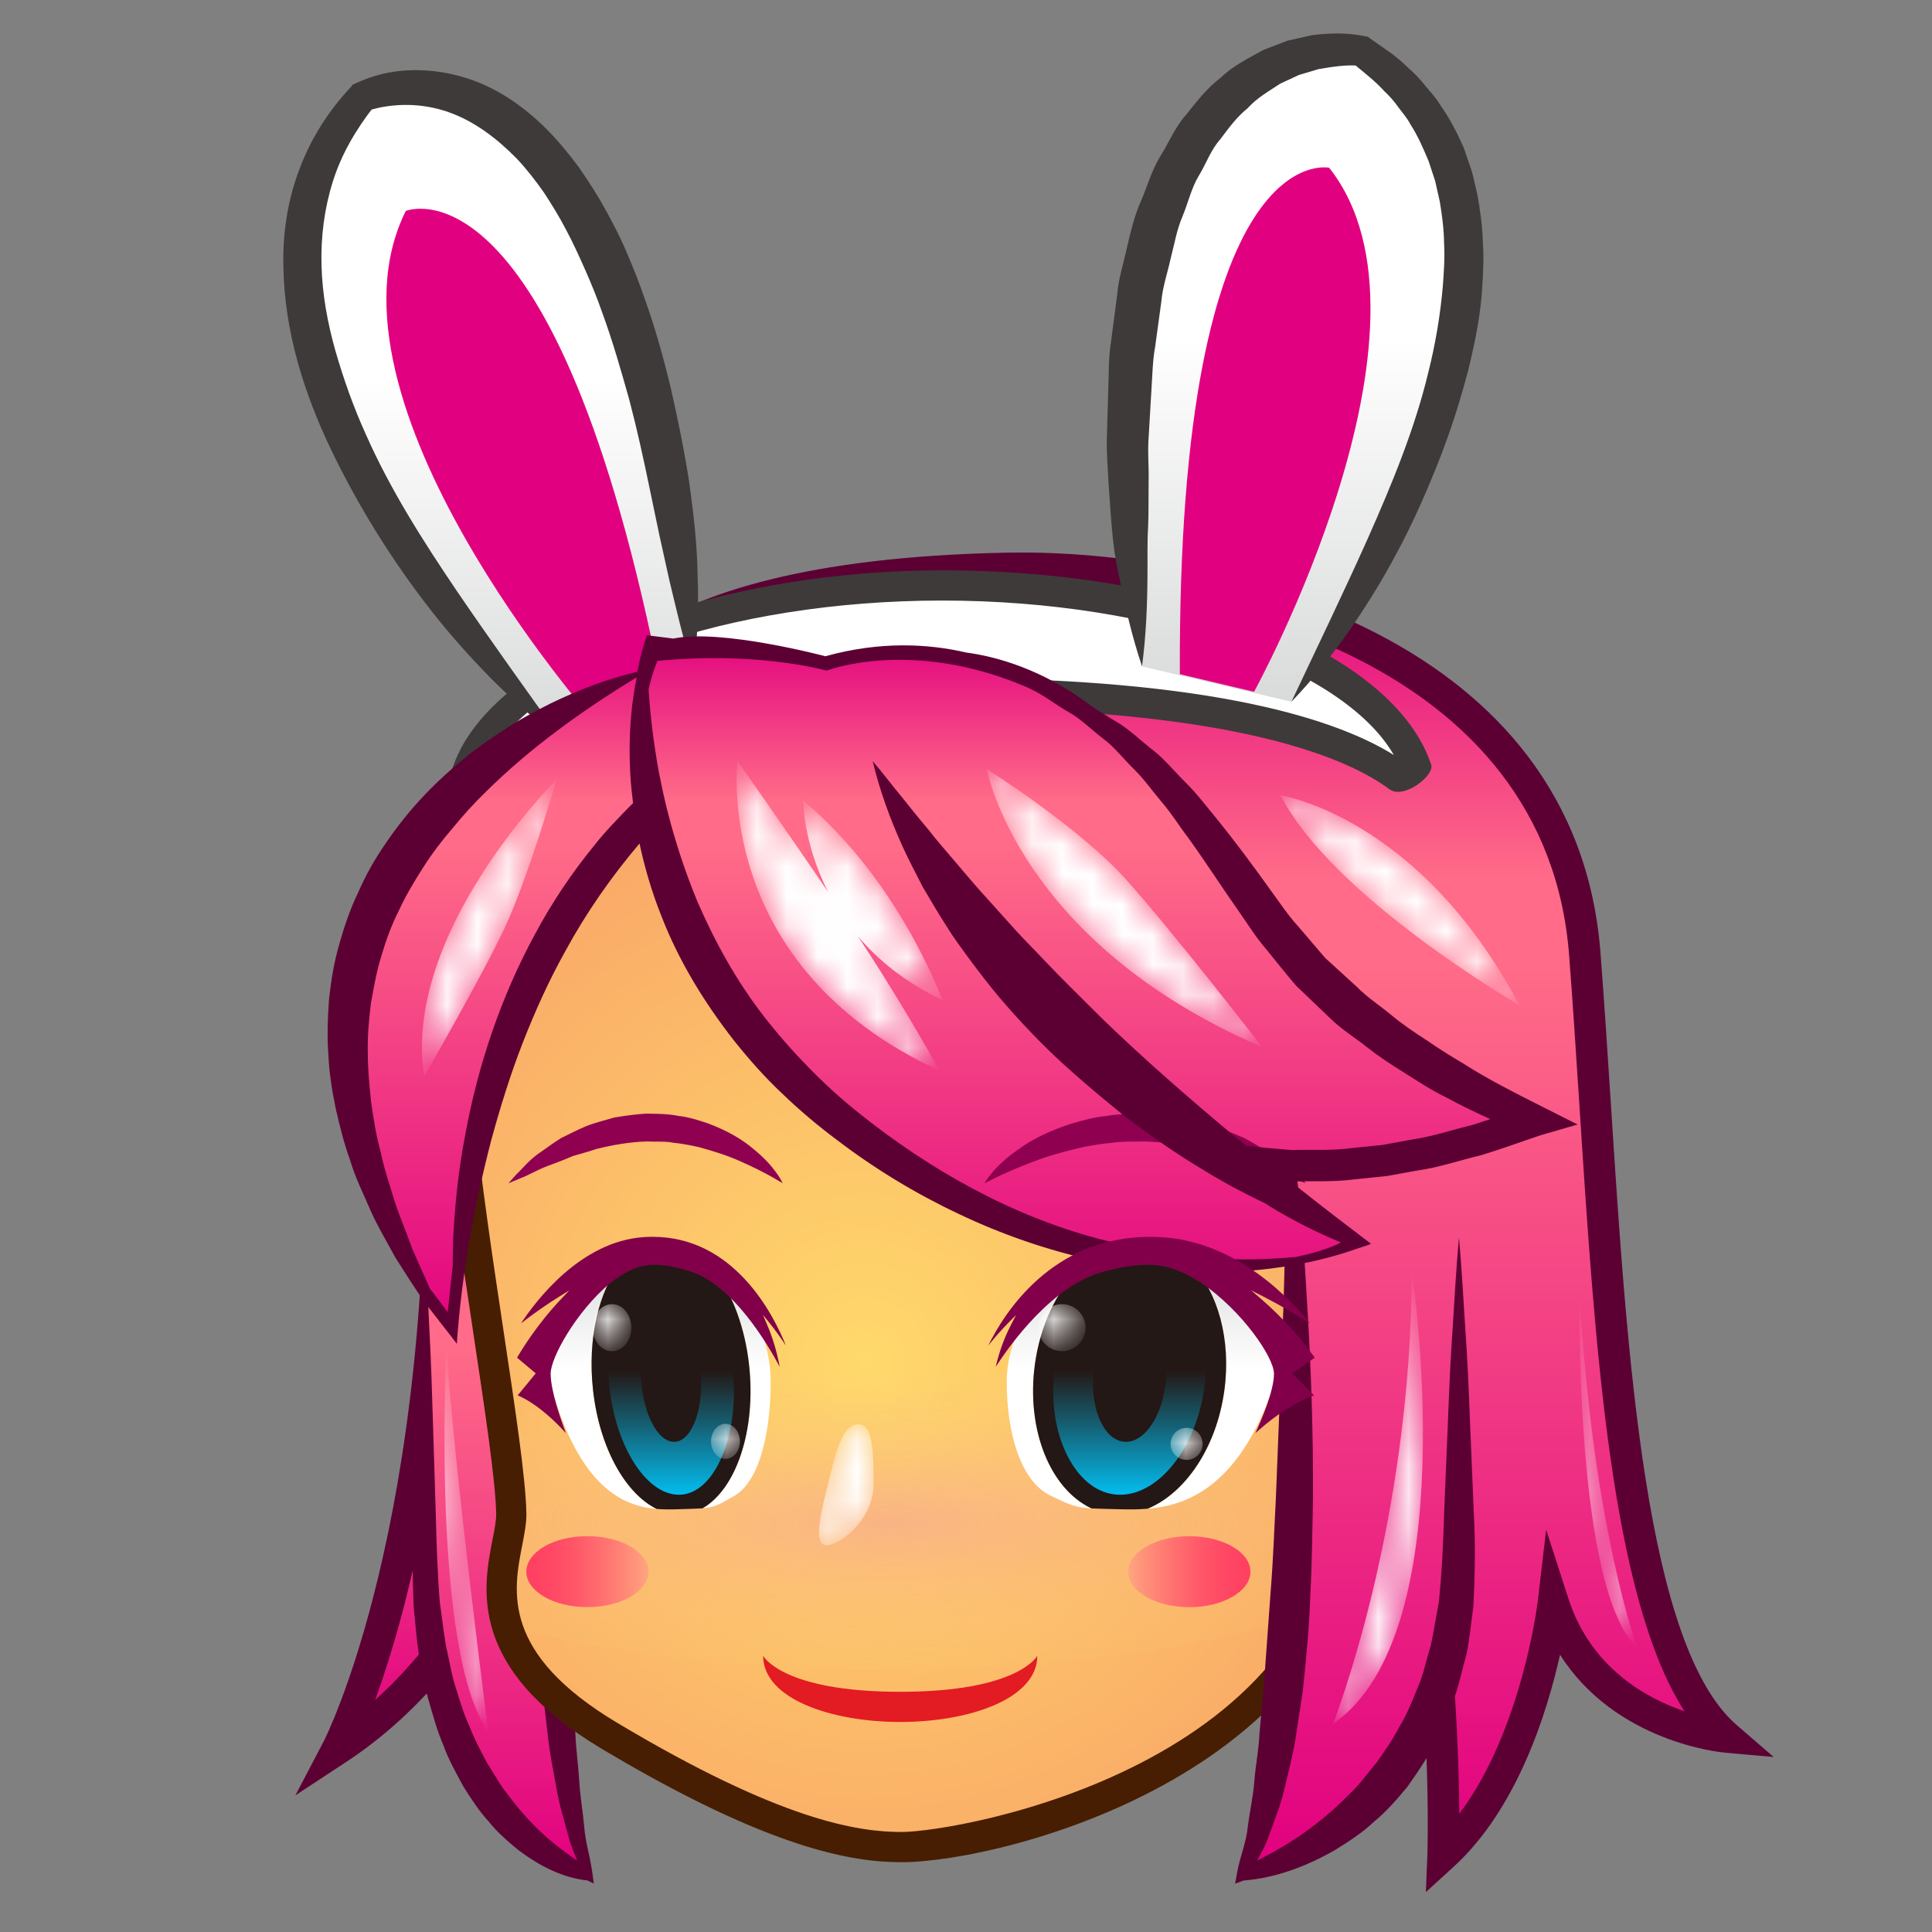<?xml version="1.0" encoding="iso-8859-1"?>
<!-- Generator: Adobe Illustrator 16.0.0, SVG Export Plug-In . SVG Version: 6.00 Build 0)  -->
<!DOCTYPE svg PUBLIC "-//W3C//DTD SVG 1.1//EN" "http://www.w3.org/Graphics/SVG/1.1/DTD/svg11.dtd">
<svg version="1.1" xmlns="http://www.w3.org/2000/svg" xmlns:xlink="http://www.w3.org/1999/xlink" x="0px" y="0px" width="64px"
	 height="64px" viewBox="0 0 64 64" style="enable-background:new 0 0 64 64;" xml:space="preserve">
<rect x="0" y="0" width="64" height="64" fill="#808080" stroke="none"/>
<g id="bunny_x5F_girl">
	<g>
		<defs>
			<rect id="SVGID_1_" width="64" height="64"/>
		</defs>
		<clipPath id="SVGID_2_">
			<use xlink:href="#SVGID_1_"  style="overflow:visible;"/>
		</clipPath>
		<g style="clip-path:url(#SVGID_2_);">
			<defs>
				<path id="SVGID_3_" d="M14.571,35.643c0.391,15.119-3.389,22.287-3.389,22.287c9.124-5.995,9.249-22.609,9.249-22.609
					L14.571,35.643z"/>
			</defs>
			<clipPath id="SVGID_4_">
				<use xlink:href="#SVGID_3_"  style="overflow:visible;"/>
			</clipPath>
			
				<linearGradient id="SVGID_5_" gradientUnits="userSpaceOnUse" x1="0.96" y1="64.959" x2="1.96" y2="64.959" gradientTransform="matrix(0 22.611 22.611 0 -1452.971 13.622)">
				<stop  offset="0" style="stop-color:#E1007F"/>
				<stop  offset="0.234" style="stop-color:#FF6B88"/>
				<stop  offset="0.305" style="stop-color:#FF6B88"/>
				<stop  offset="1" style="stop-color:#E1007F"/>
			</linearGradient>
			<rect x="11.182" y="35.32" style="clip-path:url(#SVGID_4_);fill:url(#SVGID_5_);" width="9.249" height="22.609"/>
		</g>
		<g style="clip-path:url(#SVGID_2_);">
			<defs>
				<rect id="SVGID_6_" width="64" height="64"/>
			</defs>
			<clipPath id="SVGID_7_">
				<use xlink:href="#SVGID_6_"  style="overflow:visible;"/>
			</clipPath>
			<path style="clip-path:url(#SVGID_7_);fill:#5C0034;" d="M9.785,59.473l0.936-1.784c0.037-0.072,3.711-7.256,3.329-22.033
				l-0.013-0.506l6.92-0.381l-0.005,0.555c-0.005,0.69-0.233,16.964-9.484,23.043L9.785,59.473z M15.104,36.136
				c0.213,10.594-1.589,17.191-2.676,20.176c6.46-5.801,7.346-17.727,7.464-20.44L15.104,36.136z"/>
		</g>
		<g style="clip-path:url(#SVGID_2_);">
			<defs>
				<path id="SVGID_8_" d="M14.063,40.987v10.426c0,9.254,5.424,10.688,5.424,10.688c-1.972-5.083-1.184-25.154-1.184-25.154
					L14.063,40.987z"/>
			</defs>
			<clipPath id="SVGID_9_">
				<use xlink:href="#SVGID_8_"  style="overflow:visible;"/>
			</clipPath>
			
				<linearGradient id="SVGID_10_" gradientUnits="userSpaceOnUse" x1="0.949" y1="64.949" x2="1.949" y2="64.949" gradientTransform="matrix(0 25.155 25.155 0 -1617.037 13.073)">
				<stop  offset="0" style="stop-color:#E1007F"/>
				<stop  offset="0.234" style="stop-color:#FF6B88"/>
				<stop  offset="0.305" style="stop-color:#FF6B88"/>
				<stop  offset="1" style="stop-color:#E1007F"/>
			</linearGradient>
			<rect x="14.063" y="36.946" style="clip-path:url(#SVGID_9_);fill:url(#SVGID_10_);" width="5.424" height="25.154"/>
		</g>
		<g style="clip-path:url(#SVGID_2_);">
			<defs>
				<rect id="SVGID_11_" width="64" height="64"/>
			</defs>
			<clipPath id="SVGID_12_">
				<use xlink:href="#SVGID_11_"  style="overflow:visible;"/>
			</clipPath>
			<path style="clip-path:url(#SVGID_12_);fill:#5C0034;" d="M13.692,50.112l0.095-3.042c0.029-1.015,0.063-2.028,0.117-3.042
				c0.048-1.015,0.091-2.028,0.16-3.041c0.068,1.013,0.111,2.026,0.159,3.041c0.055,1.014,0.088,2.027,0.117,3.042l0.095,3.042
				c0.023,1.025,0.058,2.011,0.135,2.977c0.071,0.478,0.123,0.959,0.202,1.43c0.111,0.457,0.177,0.937,0.322,1.375
				c0.139,0.439,0.266,0.888,0.457,1.289c0.161,0.427,0.369,0.809,0.573,1.197c0.231,0.357,0.436,0.75,0.701,1.07
				c0.249,0.34,0.519,0.659,0.804,0.953c0.454,0.472,0.963,0.877,1.491,1.232c-0.126-0.298-0.245-0.6-0.32-0.915
				c-0.142-0.507-0.295-1.024-0.379-1.549c-0.095-0.521-0.2-1.051-0.263-1.578l-0.183-1.589c-0.084-1.061-0.165-2.125-0.189-3.188
				c-0.043-1.063-0.049-2.124-0.066-3.187c-0.006-2.123,0.044-4.242,0.143-6.356c0.048-1.059,0.09-2.115,0.174-3.169
				c0.08-1.056,0.151-2.109,0.267-3.159l0.084,3.173c0.039,1.056,0.047,2.111,0.072,3.165l0.19,6.314
				c0.042,1.05,0.068,2.101,0.133,3.145l0.171,3.13l0.107,1.555c0.017,0.525,0.095,1.027,0.126,1.548
				c0.029,0.524,0.118,1.016,0.166,1.533c0.039,0.528,0.193,0.978,0.265,1.503l0.053,0.385l-0.213-0.104
				c-0.815-0.086-1.574-0.471-2.281-1.001c-0.343-0.283-0.69-0.575-0.987-0.948c-0.316-0.344-0.587-0.757-0.846-1.174
				c-0.235-0.443-0.488-0.874-0.66-1.367c-0.206-0.469-0.341-0.977-0.486-1.479c-0.151-0.499-0.216-1.028-0.327-1.54
				c-0.079-0.521-0.114-1.049-0.17-1.571C13.663,52.157,13.647,51.114,13.692,50.112"/>
			<radialGradient id="SVGID_13_" cx="28.654" cy="45.122" r="22.683" gradientUnits="userSpaceOnUse">
				<stop  offset="0" style="stop-color:#FFD96B"/>
				<stop  offset="1" style="stop-color:#F89E67"/>
			</radialGradient>
			<path style="clip-path:url(#SVGID_12_);fill:url(#SVGID_13_);" d="M20.393,23.391c0,0-5.865,6.169-5.17,13.555
				c0.42,4.461,1.665,10.973,1.715,13.18c0.032,1.449-1.875,4.313,3.25,7.375c5.57,3.329,8.187,3.688,9.676,3.688
				c2.699,0,14.946-2.604,14.946-12.25c0-9.645-0.348-23.983-0.348-23.983L20.393,23.391z"/>
			<g style="clip-path:url(#SVGID_12_);">
				<defs>
					<path id="SVGID_14_" d="M20.393,23.391c0,0-5.865,6.169-5.17,13.555c0.42,4.461,1.665,10.973,1.715,13.18
						c0.032,1.449-1.875,4.313,3.25,7.375c5.57,3.329,8.187,3.688,9.676,3.688c2.699,0,14.946-2.604,14.946-12.25
						c0-9.645-0.348-23.983-0.348-23.983L20.393,23.391z"/>
				</defs>
				<clipPath id="SVGID_15_">
					<use xlink:href="#SVGID_14_"  style="overflow:visible;"/>
				</clipPath>
				<g style="clip-path:url(#SVGID_15_);">
					<defs>
						<path id="SVGID_16_" d="M11.567,50.405c0,2.701,7.992,4.89,17.852,4.89s17.854-2.188,17.854-4.89
							c0-2.698-7.995-4.887-17.854-4.887S11.567,47.707,11.567,50.405"/>
					</defs>
					<clipPath id="SVGID_17_">
						<use xlink:href="#SVGID_16_"  style="overflow:visible;"/>
					</clipPath>
					
						<radialGradient id="SVGID_18_" cx="29.411" cy="50.392" r="22.553" gradientTransform="matrix(1 0 0 0.26 0 37.303)" gradientUnits="userSpaceOnUse">
						<stop  offset="0" style="stop-color:#F69CA1"/>
						<stop  offset="1" style="stop-color:#FFD96B;stop-opacity:0"/>
					</radialGradient>
					
						<rect x="10.535" y="45.503" style="opacity:0.5;clip-path:url(#SVGID_17_);fill:url(#SVGID_18_);" width="37.752" height="9.777"/>
				</g>
			</g>
			<path style="clip-path:url(#SVGID_12_);fill:#471E02;" d="M29.864,61.688c-1.564,0-4.296-0.39-9.933-3.758
				c-4.451-2.66-3.928-5.332-3.615-6.928c0.068-0.346,0.126-0.645,0.121-0.865c-0.024-1.104-0.375-3.435-0.746-5.901
				c-0.357-2.374-0.761-5.064-0.966-7.242c-0.708-7.526,5.06-13.689,5.306-13.947l0.161-0.17l24.759,1.61l0.011,0.457
				c0.003,0.143,0.349,14.453,0.349,23.994C45.311,58.635,33.271,61.688,29.864,61.688 M20.602,23.905
				c-0.906,1.03-5.484,6.59-4.882,12.994c0.203,2.149,0.605,4.826,0.96,7.188c0.392,2.607,0.731,4.859,0.757,6.026
				c0.008,0.33-0.064,0.694-0.139,1.081c-0.296,1.51-0.701,3.577,3.146,5.876c5.425,3.242,7.974,3.617,9.42,3.617
				c1.894,0,14.446-2.19,14.446-11.75c0-8.566-0.279-20.987-0.338-23.513L20.602,23.905z"/>
		</g>
		<g style="clip-path:url(#SVGID_2_);">
			<defs>
				<rect id="SVGID_19_" width="64" height="64"/>
			</defs>
			<clipPath id="SVGID_20_">
				<use xlink:href="#SVGID_19_"  style="overflow:visible;"/>
			</clipPath>
			<path style="clip-path:url(#SVGID_20_);fill:#E31B23;" d="M29.821,57.043c-2.256,0-4.541-0.754-4.541-2.194
				c0,0,0.612,1.194,4.541,1.194s4.541-1.194,4.541-1.194C34.361,56.289,32.077,57.043,29.821,57.043"/>
			<linearGradient id="SVGID_21_" gradientUnits="userSpaceOnUse" x1="37.373" y1="52.065" x2="41.421" y2="52.065">
				<stop  offset="0" style="stop-color:#FFA67F"/>
				<stop  offset="0.097" style="stop-color:#FF967B"/>
				<stop  offset="0.365" style="stop-color:#FF7170"/>
				<stop  offset="0.614" style="stop-color:#FF5568"/>
				<stop  offset="0.834" style="stop-color:#FF4564"/>
				<stop  offset="1" style="stop-color:#FF3F62"/>
			</linearGradient>
			<path style="clip-path:url(#SVGID_20_);fill:url(#SVGID_21_);" d="M41.421,52.064c0,0.649-0.906,1.176-2.024,1.176
				s-2.023-0.526-2.023-1.176c0-0.648,0.905-1.175,2.023-1.175S41.421,51.416,41.421,52.064"/>
			
				<linearGradient id="SVGID_22_" gradientUnits="userSpaceOnUse" x1="57.31" y1="52.066" x2="61.358" y2="52.066" gradientTransform="matrix(-1 0 0 -1 78.793 104.129)">
				<stop  offset="0" style="stop-color:#FFA67F"/>
				<stop  offset="0.097" style="stop-color:#FF967B"/>
				<stop  offset="0.365" style="stop-color:#FF7170"/>
				<stop  offset="0.614" style="stop-color:#FF5568"/>
				<stop  offset="0.834" style="stop-color:#FF4564"/>
				<stop  offset="1" style="stop-color:#FF3F62"/>
			</linearGradient>
			<path style="clip-path:url(#SVGID_20_);fill:url(#SVGID_22_);" d="M17.435,52.063c0-0.649,0.906-1.176,2.024-1.176
				s2.023,0.526,2.023,1.176c0,0.648-0.905,1.175-2.023,1.175S17.435,52.712,17.435,52.063"/>
		</g>
		<g style="clip-path:url(#SVGID_2_);">
			<defs>
				<path id="SVGID_23_" d="M33.34,18.829c-13.034,0.261-13.555,4.693-13.555,4.693l9.775,3.388
					c6.743,0.719,11.004,5.052,13.695,10.419l-0.531-0.383c0,0,1.043,20.071-1.563,25.154c0,0,4.738-0.947,6.51-6.275
					c0.224,3.358,0.137,5.624,0.137,5.624c2.998-2.737,3.65-8.341,3.65-8.341c1.304,4.04,5.734,4.432,5.734,4.432
					c-3.779-3.259-3.909-15.772-4.691-25.938c-0.764-9.926-11.718-12.778-18.664-12.778C33.668,18.824,33.503,18.826,33.34,18.829"
					/>
			</defs>
			<clipPath id="SVGID_24_">
				<use xlink:href="#SVGID_23_"  style="overflow:visible;"/>
			</clipPath>
			
				<linearGradient id="SVGID_25_" gradientUnits="userSpaceOnUse" x1="0.986" y1="64.986" x2="1.986" y2="64.986" gradientTransform="matrix(0 43.277 43.277 0 -2773.921 -23.859)">
				<stop  offset="0" style="stop-color:#E1007F"/>
				<stop  offset="0.234" style="stop-color:#FF6B88"/>
				<stop  offset="0.305" style="stop-color:#FF6B88"/>
				<stop  offset="1" style="stop-color:#E1007F"/>
			</linearGradient>
			<rect x="19.785" y="18.824" style="clip-path:url(#SVGID_24_);fill:url(#SVGID_25_);" width="37.406" height="43.276"/>
		</g>
		<g style="clip-path:url(#SVGID_2_);">
			<defs>
				<rect id="SVGID_26_" width="64" height="64"/>
			</defs>
			<clipPath id="SVGID_27_">
				<use xlink:href="#SVGID_26_"  style="overflow:visible;"/>
			</clipPath>
			<path style="clip-path:url(#SVGID_27_);fill:#5C0034;" d="M57.532,57.145c-3.014-2.598-3.628-12.158-4.171-20.595
				c-0.109-1.69-0.218-3.368-0.343-4.988c-0.804-10.466-12.438-13.259-19.185-13.259l-0.504,0.005
				c-13.336,0.267-14.04,4.954-14.063,5.153l-0.049,0.416l1.242-0.673c0.553-1.012,2.947-3.655,12.89-3.853l0.484-0.005
				c6.388,0,17.398,2.59,18.146,12.297c0.124,1.614,0.232,3.288,0.341,4.975c0.517,8.017,1.048,16.274,3.478,20.069
				c-1.298-0.444-3.109-1.458-3.845-3.738l-0.735-2.278l-0.279,2.379c-0.005,0.047-0.524,4.278-2.598,7.033
				c-0.006-0.926-0.039-2.274-0.146-3.899c0.164-0.458,0.256-0.935,0.388-1.399c0.105-0.52,0.152-1.048,0.225-1.57
				c0.052-1.056,0.071-2.1,0.013-3.101l-0.126-3.042c-0.038-1.014-0.082-2.027-0.154-3.042c-0.064-1.014-0.121-2.027-0.211-3.042
				c-0.091,1.015-0.147,2.028-0.211,3.042c-0.072,1.015-0.116,2.028-0.154,3.042l-0.126,3.042c-0.03,1.026-0.077,2.011-0.178,2.977
				c-0.095,0.477-0.163,0.959-0.268,1.43c-0.146,0.457-0.233,0.937-0.426,1.374c-0.184,0.441-0.351,0.889-0.604,1.291
				c-0.214,0.425-0.488,0.808-0.758,1.197c-0.306,0.355-0.575,0.75-0.927,1.069c-0.329,0.34-0.686,0.658-1.063,0.953
				c-0.601,0.473-1.273,0.877-1.972,1.232c0.166-0.297,0.324-0.601,0.424-0.914c0.188-0.507,0.39-1.026,0.501-1.549
				c0.125-0.522,0.265-1.052,0.347-1.578l0.243-1.589c0.11-1.063,0.217-2.125,0.25-3.188c0.056-1.063,0.064-2.125,0.087-3.187
				c0.008-2.122-0.059-4.242-0.189-6.357c-0.063-1.057-0.119-2.114-0.229-3.168c-0.106-1.055-0.2-2.109-0.354-3.159l-0.11,3.172
				c-0.052,1.058-0.063,2.111-0.097,3.166l-0.25,6.314c-0.056,1.049-0.09,2.1-0.176,3.144l-0.226,3.13l-0.143,1.557
				c-0.021,0.523-0.125,1.026-0.167,1.547c-0.037,0.523-0.154,1.016-0.219,1.534c-0.051,0.526-0.255,0.977-0.351,1.503l-0.069,0.383
				l0.282-0.103c1.075-0.086,2.08-0.472,3.014-1.002c0.454-0.281,0.913-0.574,1.305-0.946c0.418-0.344,0.776-0.757,1.119-1.175
				c0.214-0.306,0.427-0.613,0.621-0.932c0.067,1.914,0.031,3.13,0.028,3.191l-0.05,1.247l0.923-0.842
				c2.098-1.915,3.09-5.091,3.521-7.021c1.833,2.889,5.296,3.23,5.465,3.245l1.612,0.143L57.532,57.145z"/>
			<path style="clip-path:url(#SVGID_27_);fill:#FFFFFF;" d="M46.158,25.615c-1.538-1.068-5.427-2.659-14.947-2.659
				c-14.337,0-15.901,3.606-15.901,3.606c0-3.959,7.119-7.168,15.901-7.168c7.779,0,14.253,2.518,15.631,5.844
				C47.02,25.668,46.936,26.155,46.158,25.615"/>
			<path style="clip-path:url(#SVGID_27_);fill:#3E3A39;" d="M46.022,26.142c-1.285-0.963-4.963-2.685-14.812-2.685
				c-13.604,0-15.432,3.286-15.449,3.319c-0.105,0.206-0.342,0.321-0.566,0.266c-0.224-0.054-0.386-0.248-0.386-0.479
				c0-4.3,7.94-7.669,16.401-7.669c8.3,0,14.977,2.743,16.201,6.439C47.528,25.685,46.499,26.5,46.022,26.142 M31.211,22.457
				c9.063,0,13.146,1.418,14.961,2.554c-1.664-2.896-7.842-5.117-14.961-5.117s-13.296,2.221-14.961,5.117
				C18.065,23.875,22.148,22.457,31.211,22.457"/>
		</g>
		<g style="clip-path:url(#SVGID_2_);">
			<defs>
				<path id="SVGID_28_" d="M37.832,22.074l4.948,1.173c0,0,11.133-15.663,2.323-21.56c0,0-0.229-0.046-0.608-0.046
					C42.362,1.641,35.474,3.074,37.832,22.074"/>
			</defs>
			<clipPath id="SVGID_29_">
				<use xlink:href="#SVGID_28_"  style="overflow:visible;"/>
			</clipPath>
			
				<linearGradient id="SVGID_30_" gradientUnits="userSpaceOnUse" x1="0.972" y1="65.055" x2="1.972" y2="65.055" gradientTransform="matrix(0 21.605 21.605 0 -1360.843 -19.374)">
				<stop  offset="0" style="stop-color:#FFFFFF"/>
				<stop  offset="0.443" style="stop-color:#FFFFFF"/>
				<stop  offset="1" style="stop-color:#D9DADA"/>
			</linearGradient>
			<rect x="35.474" y="1.641" style="clip-path:url(#SVGID_29_);fill:url(#SVGID_30_);" width="18.439" height="21.606"/>
		</g>
		<g style="clip-path:url(#SVGID_2_);">
			<defs>
				<rect id="SVGID_31_" width="64" height="64"/>
			</defs>
			<clipPath id="SVGID_32_">
				<use xlink:href="#SVGID_31_"  style="overflow:visible;"/>
			</clipPath>
			<path style="clip-path:url(#SVGID_32_);fill:#3E3A39;" d="M42.78,23.247c0.862-1.827,1.725-3.609,2.531-5.411
				c0.798-1.799,1.554-3.621,2.006-5.51c0.236-0.941,0.396-1.894,0.478-2.842c0.035-0.473,0.071-0.95,0.042-1.418
				c-0.005-0.472-0.066-0.935-0.143-1.393l-0.152-0.676l-0.216-0.655C47.15,4.921,46.97,4.5,46.719,4.115
				c-0.104-0.205-0.259-0.376-0.396-0.561c-0.132-0.189-0.283-0.362-0.453-0.52c-0.31-0.345-0.681-0.629-1.044-0.93l-0.001-0.001
				l0.181,0.075c-0.395-0.042-0.888,0.037-1.324,0.111l-0.652,0.194l-0.617,0.286c-0.378,0.251-0.775,0.471-1.084,0.817
				c-0.356,0.284-0.631,0.661-0.909,1.032c-0.31,0.345-0.469,0.816-0.714,1.214c-0.242,0.405-0.35,0.893-0.533,1.334
				c-0.192,0.439-0.27,0.929-0.394,1.4c-0.104,0.479-0.268,0.939-0.31,1.437l-0.201,1.47c-0.09,0.487-0.094,0.99-0.128,1.487
				l-0.088,1.497c-0.042,0.498,0.011,1.003-0.003,1.505c-0.007,0.503,0.005,1.006-0.017,1.511c-0.032,0.505-0.014,1.011-0.02,1.519
				c-0.005,1.016-0.043,2.037-0.181,3.081c-0.333-0.986-0.564-1.994-0.765-3.007c-0.236-1.01-0.265-2.047-0.345-3.077
				c-0.023-0.517-0.074-1.031-0.053-1.551l0.045-1.559c0.022-0.52,0.005-1.04,0.092-1.561l0.203-1.561
				c0.042-0.522,0.211-1.035,0.322-1.552c0.124-0.517,0.238-1.033,0.46-1.53c0.216-0.495,0.352-1.016,0.639-1.486
				c0.293-0.464,0.491-0.976,0.869-1.395c0.346-0.437,0.687-0.875,1.141-1.223c0.406-0.389,0.926-0.65,1.418-0.919l0.794-0.304
				l0.827-0.186c0.571-0.063,1.104-0.089,1.721,0.034l0.12,0.024l0.061,0.051l0.002,0.002c0.432,0.305,0.888,0.586,1.265,0.974
				c0.204,0.174,0.39,0.368,0.557,0.581c0.172,0.208,0.361,0.404,0.498,0.638c0.315,0.442,0.563,0.925,0.783,1.42l0.264,0.766
				c0.071,0.258,0.125,0.521,0.188,0.782c0.096,0.524,0.171,1.054,0.184,1.581c0.039,0.529,0.008,1.054-0.025,1.575
				c-0.031,0.522-0.113,1.036-0.207,1.546c-0.105,0.506-0.212,1.012-0.354,1.505c-0.271,0.992-0.599,1.961-0.983,2.904
				c-0.381,0.944-0.797,1.871-1.277,2.763c-0.474,0.896-1.008,1.757-1.582,2.587C44.109,21.721,43.482,22.517,42.78,23.247"/>
			<path style="clip-path:url(#SVGID_32_);fill:#E1007F;" d="M41.542,22.917c0,0,6.648-12.1,2.488-17.36
				c0,0-5.02-1.109-4.946,16.777"/>
		</g>
		<g style="clip-path:url(#SVGID_2_);">
			<defs>
				<path id="SVGID_33_" d="M12.002,3.209c-6.967,7.957,6.617,21.312,6.617,21.312l4.355-2.304C21.479,5.188,16.304,2.899,13.63,2.9
					C12.647,2.9,12.002,3.209,12.002,3.209"/>
			</defs>
			<clipPath id="SVGID_34_">
				<use xlink:href="#SVGID_33_"  style="overflow:visible;"/>
			</clipPath>
			
				<linearGradient id="SVGID_35_" gradientUnits="userSpaceOnUse" x1="0.935" y1="64.819" x2="1.935" y2="64.819" gradientTransform="matrix(0 21.621 21.621 0 -1387.471 -17.315)">
				<stop  offset="0" style="stop-color:#FFFFFF"/>
				<stop  offset="0.443" style="stop-color:#FFFFFF"/>
				<stop  offset="1" style="stop-color:#D9DADA"/>
			</linearGradient>
			<rect x="5.035" y="2.899" style="clip-path:url(#SVGID_34_);fill:url(#SVGID_35_);" width="17.939" height="21.622"/>
		</g>
		<g style="clip-path:url(#SVGID_2_);">
			<defs>
				<rect id="SVGID_36_" width="64" height="64"/>
			</defs>
			<clipPath id="SVGID_37_">
				<use xlink:href="#SVGID_36_"  style="overflow:visible;"/>
			</clipPath>
			<path style="clip-path:url(#SVGID_37_);fill:#3E3A39;" d="M18.619,24.521c-0.831-0.607-1.598-1.294-2.325-2.019
				c-0.721-0.73-1.406-1.499-2.039-2.31c-1.264-1.625-2.365-3.386-3.272-5.263c-0.901-1.874-1.561-3.933-1.596-6.101
				C9.362,7.75,9.521,6.648,9.913,5.625c0.376-1.028,0.977-1.964,1.713-2.745l0.001-0.001l0.054-0.072l0.106-0.049
				c0.585-0.271,1.119-0.394,1.708-0.427c0.578-0.031,1.162,0.035,1.721,0.188c1.131,0.298,2.107,0.973,2.892,1.761
				c0.394,0.396,0.743,0.824,1.07,1.265c0.311,0.448,0.608,0.905,0.867,1.378c0.261,0.472,0.511,0.949,0.716,1.442
				c0.212,0.491,0.409,0.985,0.58,1.487c0.362,0.997,0.642,2.014,0.887,3.036c0.233,1.023,0.443,2.049,0.602,3.081
				c0.145,1.033,0.265,2.07,0.28,3.114c0.043,1.041-0.006,2.088-0.135,3.134c-0.344-1.004-0.563-2.012-0.806-3.013l-0.332-1.502
				l-0.312-1.499c-0.206-0.997-0.423-1.989-0.681-2.968c-0.274-0.973-0.551-1.944-0.896-2.884c-0.164-0.474-0.353-0.935-0.553-1.389
				c-0.201-0.454-0.405-0.905-0.636-1.338c-0.226-0.437-0.482-0.851-0.748-1.257c-0.278-0.394-0.572-0.773-0.897-1.117
				c-0.659-0.671-1.409-1.24-2.263-1.538c-0.426-0.148-0.874-0.229-1.327-0.236c-0.439-0.008-0.939,0.057-1.305,0.184l0.16-0.122
				l-0.001,0.001c-0.589,0.754-1.073,1.578-1.352,2.475C10.744,6.908,10.623,7.85,10.651,8.8c0.026,0.951,0.199,1.906,0.466,2.84
				c0.269,0.934,0.599,1.861,1.007,2.76c0.801,1.809,1.875,3.501,2.997,5.159C16.249,21.218,17.427,22.851,18.619,24.521"/>
			<path style="clip-path:url(#SVGID_37_);fill:#E1007F;" d="M21.917,22.792C18.41,4.92,13.443,6.988,13.443,6.988
				c-3.145,6.283,6.266,16.929,6.266,16.929"/>
		</g>
		<g style="clip-path:url(#SVGID_2_);">
			<defs>
				<path id="SVGID_38_" d="M21.279,22.255c-2.178,0.861-16.271,7.144-6.144,22.256c0,0-0.571-10.758,6.392-17.732
					c0.611,3.277,2.351,7.393,6.86,10.775c9.037,6.778,17.031,3.65,17.031,3.65s-2.021-0.919-4.755-2.815
					c2.888,0.499,6.258,0.231,10.186-1.269c0,0-5.735-2.259-8.688-6.43c-2.955-4.171-4.693-7.125-9.385-8.516
					c0,0-3.52-0.912-5.344-0.173c0,0-1.868-0.782-5.126-0.478l-0.007,0.003l-0.863-0.481C21.435,21.045,21.341,21.491,21.279,22.255
					"/>
			</defs>
			<clipPath id="SVGID_39_">
				<use xlink:href="#SVGID_38_"  style="overflow:visible;"/>
			</clipPath>
			
				<linearGradient id="SVGID_40_" gradientUnits="userSpaceOnUse" x1="0.954" y1="64.815" x2="1.954" y2="64.815" gradientTransform="matrix(0 23.467 23.467 0 -1493.069 -1.335)">
				<stop  offset="0" style="stop-color:#E1007F"/>
				<stop  offset="0.234" style="stop-color:#FF6B88"/>
				<stop  offset="0.305" style="stop-color:#FF6B88"/>
				<stop  offset="1" style="stop-color:#E1007F"/>
			</linearGradient>
			<rect x="5.008" y="21.045" style="clip-path:url(#SVGID_39_);fill:url(#SVGID_40_);" width="45.841" height="23.466"/>
		</g>
		<g style="clip-path:url(#SVGID_2_);">
			<defs>
				<rect id="SVGID_41_" width="64" height="64"/>
			</defs>
			<clipPath id="SVGID_42_">
				<use xlink:href="#SVGID_41_"  style="overflow:visible;"/>
			</clipPath>
			<path style="clip-path:url(#SVGID_42_);fill:#8F0051;" d="M32.615,39.198c0,0,0.632-0.348,1.604-0.712
				c0.48-0.189,1.064-0.353,1.681-0.492c0.315-0.058,0.636-0.113,0.968-0.14c0.328-0.056,0.669-0.024,1.006-0.042
				c0.678,0.015,1.351,0.116,1.984,0.251c0.305,0.092,0.617,0.158,0.91,0.234c0.275,0.104,0.548,0.189,0.8,0.273
				c0.521,0.151,0.9,0.356,1.211,0.456c0.309,0.109,0.484,0.171,0.484,0.171s-0.111-0.113-0.322-0.307
				c-0.227-0.18-0.497-0.491-0.968-0.75c-0.229-0.137-0.474-0.291-0.75-0.439c-0.299-0.122-0.612-0.263-0.953-0.387
				c-0.345-0.118-0.733-0.2-1.119-0.296c-0.399-0.056-0.817-0.107-1.235-0.128c-0.423,0.006-0.848,0.005-1.251,0.076
				c-0.415,0.038-0.794,0.147-1.156,0.251c-0.711,0.226-1.312,0.519-1.734,0.83C32.89,38.646,32.615,39.198,32.615,39.198"/>
			<path style="clip-path:url(#SVGID_42_);fill:#5C0034;" d="M51.039,36.635c-0.849-0.429-1.733-0.872-2.552-1.396
				c-0.419-0.247-0.83-0.505-1.229-0.78c-0.408-0.262-0.809-0.534-1.18-0.843c-0.369-0.308-0.782-0.571-1.116-0.913l-1.061-0.967
				l-0.923-1.079c-0.315-0.34-0.594-0.772-0.889-1.17c-0.577-0.81-1.177-1.615-1.813-2.402c-0.329-0.39-0.625-0.795-0.994-1.157
				c-0.368-0.36-0.682-0.762-1.092-1.082c-0.412-0.314-0.77-0.686-1.22-0.945c-0.262-0.151-0.511-0.318-0.765-0.476
				c-1.666-1.28-3.263-1.685-4.186-1.807c-1.271-0.296-2.862-0.383-4.677,0.121c0,0-3.449-0.918-5.034-0.586l-0.875-0.109
				c-0.143,0.392-0.241,0.797-0.319,1.207c-0.994,0.235-1.957,0.605-2.882,1.055c-0.529,0.266-1.054,0.548-1.55,0.88
				c-0.502,0.322-0.995,0.666-1.45,1.061c-0.928,0.765-1.763,1.665-2.449,2.681c-0.35,0.502-0.657,1.04-0.904,1.604
				c-0.268,0.554-0.472,1.142-0.636,1.735c-0.176,0.592-0.273,1.203-0.342,1.813c-0.045,0.614-0.069,1.226-0.024,1.834
				c0.025,0.609,0.121,1.212,0.243,1.802c0.134,0.589,0.277,1.171,0.483,1.731c0.169,0.575,0.439,1.107,0.671,1.651
				c0.241,0.54,0.546,1.047,0.825,1.563c0.313,0.497,0.63,0.99,0.96,1.471l1.074,1.379v-0.001v0.001
				c0.159-2.301,0.572-4.552,1.14-6.741c0.298-1.092,0.633-2.17,1.04-3.218c0.409-1.047,0.87-2.071,1.415-3.046
				c0.692-1.272,1.522-2.462,2.457-3.564c0.174,0.817,0.413,1.623,0.724,2.402c0.578,1.493,1.425,2.872,2.406,4.127
				c0.498,0.623,1.026,1.222,1.607,1.765c0.562,0.543,1.209,1.086,1.811,1.533c1.261,0.96,2.607,1.775,4.033,2.447
				c1.42,0.677,2.915,1.193,4.447,1.531c1.532,0.341,3.107,0.463,4.663,0.384c1.409-0.079,2.815-0.311,4.135-0.787
				c0.147-0.044,0.285-0.09,0.404-0.142l0,0h0.001c-0.791-0.602-1.564-1.19-2.324-1.795c-0.115-0.088-0.224-0.181-0.337-0.271
				c0.706-0.016,1.42,0.025,2.12-0.069l1.058-0.108l1.043-0.188c0.702-0.1,1.37-0.331,2.056-0.495c0.675-0.198,1.333-0.447,2-0.669
				h0.001l1.228-0.356L51.039,36.635z M20.883,25.701c0.017,0.302,0.052,0.604,0.088,0.906c-0.032,0.031-0.065,0.061-0.097,0.092
				c-0.411,0.423-0.828,0.846-1.192,1.311c-0.748,0.917-1.409,1.903-1.964,2.943c-1.126,2.075-1.881,4.329-2.304,6.623
				c-0.22,1.146-0.347,2.307-0.403,3.466c-0.007,0.298-0.013,0.595-0.015,0.892l-0.165,1.53l-0.589-0.779l-0.58-1.303
				c-0.189-0.541-0.42-1.063-0.593-1.602c-0.164-0.542-0.348-1.075-0.46-1.625c-0.15-0.541-0.235-1.091-0.313-1.639
				c-0.06-0.549-0.114-1.1-0.112-1.646c-0.014-0.548,0.037-1.089,0.102-1.627c0.097-0.532,0.186-1.064,0.349-1.58
				c0.151-0.515,0.337-1.025,0.581-1.506c0.225-0.49,0.505-0.955,0.797-1.412c0.29-0.459,0.622-0.895,0.979-1.31
				c0.348-0.424,0.718-0.836,1.118-1.22c1.455-1.438,3.151-2.664,4.976-3.774c-0.052,0.298-0.101,0.596-0.141,0.895
				C20.853,24.12,20.835,24.912,20.883,25.701 M48.74,37.275c-0.654,0.155-1.296,0.379-1.962,0.473l-0.991,0.181l-0.999,0.101
				c-0.666,0.092-1.335,0.049-2.002,0.066c-0.503-0.042-1.007-0.079-1.507-0.146c-0.145-0.119-0.294-0.235-0.439-0.354
				c-1.472-1.232-2.906-2.48-4.273-3.798c-0.671-0.672-1.352-1.33-2.005-2.019c-0.32-0.348-0.664-0.678-0.979-1.032l-0.954-1.061
				c-0.324-0.35-0.626-0.719-0.938-1.083c-0.308-0.366-0.632-0.725-0.925-1.107c-0.315-0.37-0.615-0.746-0.919-1.127
				c-0.314-0.374-0.61-0.778-0.938-1.154c0.231,0.968,0.574,1.91,0.988,2.821c0.204,0.456,0.442,0.893,0.668,1.342
				c0.256,0.427,0.503,0.864,0.777,1.282c0.261,0.429,0.562,0.828,0.86,1.23c0.298,0.401,0.606,0.797,0.928,1.18
				c0.651,0.76,1.34,1.488,2.077,2.163c0.497,0.45,1.005,0.889,1.524,1.314c0.253,0.207,0.503,0.418,0.767,0.609
				c0.766,0.573,1.55,1.117,2.372,1.604c0.035,0.021,0.068,0.045,0.104,0.064c0.625,0.384,1.276,0.72,1.935,1.04
				c0.541,0.345,1.38,0.824,2.511,1.295c0,0-0.475,0.268-1.489,0.48c-0.685,0.063-1.371,0.093-2.056,0.074
				c-1.522-0.038-3.024-0.3-4.484-0.677c-2.925-0.778-5.607-2.297-7.943-4.167c-0.615-0.493-1.132-0.964-1.66-1.506
				c-0.521-0.532-1.012-1.09-1.467-1.675c-0.913-1.172-1.633-2.474-2.222-3.83c-0.392-0.954-0.719-1.936-0.976-2.943
				c-0.095-0.371-0.179-0.745-0.252-1.122c-0.013-0.07-0.031-0.137-0.044-0.207c-0.164-0.901-0.28-1.818-0.342-2.747
				c0.1-0.46,0.236-0.809,0.293-0.946c0.659-0.069,3.214-0.277,5.612,0.322c0,0,2.785-1.096,6.621,0.546
				c0.039,0.018,0.077,0.037,0.115,0.055c0.447,0.208,0.838,0.523,1.258,0.764c0.428,0.234,0.771,0.597,1.154,0.884
				c0.387,0.287,0.686,0.686,1.029,1.019c0.343,0.335,0.623,0.744,0.936,1.11c0.315,0.364,0.574,0.792,0.871,1.178
				c0.573,0.796,1.108,1.63,1.682,2.446c0.288,0.41,0.541,0.825,0.89,1.229c0.331,0.405,0.654,0.818,0.995,1.214l1.124,1.073
				c0.37,0.366,0.812,0.633,1.215,0.953c0.404,0.32,0.833,0.6,1.268,0.868c0.433,0.274,0.86,0.555,1.319,0.778
				c0.492,0.267,0.991,0.511,1.499,0.738C49.155,37.143,48.949,37.215,48.74,37.275"/>
			<path style="clip-path:url(#SVGID_42_);fill:#8F0051;" d="M25.928,39.198c0,0-0.538-0.348-1.368-0.712
				c-0.41-0.189-0.908-0.353-1.434-0.492c-0.269-0.058-0.542-0.113-0.826-0.14c-0.28-0.056-0.571-0.024-0.858-0.042
				c-0.578,0.015-1.153,0.116-1.693,0.251c-0.26,0.092-0.526,0.158-0.777,0.234c-0.234,0.104-0.467,0.189-0.683,0.273
				c-0.444,0.151-0.767,0.356-1.033,0.456c-0.262,0.109-0.412,0.171-0.412,0.171s0.094-0.113,0.274-0.307
				c0.194-0.18,0.425-0.491,0.827-0.75c0.194-0.137,0.403-0.291,0.639-0.439c0.255-0.122,0.522-0.263,0.813-0.387
				c0.294-0.118,0.626-0.2,0.955-0.296c0.342-0.056,0.698-0.107,1.055-0.128c0.36,0.006,0.722,0.005,1.067,0.076
				c0.354,0.038,0.677,0.147,0.986,0.251c0.607,0.226,1.119,0.519,1.48,0.83C25.694,38.646,25.928,39.198,25.928,39.198"/>
		</g>
		<g style="clip-path:url(#SVGID_2_);">
			<defs>
				<path id="SVGID_43_" d="M14.05,35.656c0,0,1.868-3.229,2.649-4.879c0.783-1.651,1.738-4.953,1.738-4.953
					S13.311,30.89,14.05,35.656"/>
			</defs>
			<clipPath id="SVGID_44_">
				<use xlink:href="#SVGID_43_"  style="overflow:visible;"/>
			</clipPath>
			<defs>
				<filter id="Adobe_OpacityMaskFilter" filterUnits="userSpaceOnUse" x="13.311" y="25.824" width="5.126" height="9.832">
					<feColorMatrix  type="matrix" values="1 0 0 0 0  0 1 0 0 0  0 0 1 0 0  0 0 0 1 0"/>
				</filter>
			</defs>
			<mask maskUnits="userSpaceOnUse" x="13.311" y="25.824" width="5.126" height="9.832" id="SVGID_45_">
				<g style="filter:url(#Adobe_OpacityMaskFilter);">
					
						<linearGradient id="SVGID_46_" gradientUnits="userSpaceOnUse" x1="0.886" y1="64.852" x2="1.886" y2="64.852" gradientTransform="matrix(0 9.832 9.832 0 -621.751 17.109)">
						<stop  offset="0" style="stop-color:#4D4D4D"/>
						<stop  offset="0.239" style="stop-color:#B3B3B3"/>
						<stop  offset="0.416" style="stop-color:#999999"/>
						<stop  offset="1" style="stop-color:#000000"/>
					</linearGradient>
					<rect x="13.311" y="25.824" style="clip-path:url(#SVGID_44_);fill:url(#SVGID_46_);" width="5.126" height="9.832"/>
				</g>
			</mask>
			
				<linearGradient id="SVGID_47_" gradientUnits="userSpaceOnUse" x1="0.886" y1="64.852" x2="1.886" y2="64.852" gradientTransform="matrix(0 9.832 9.832 0 -621.751 17.109)">
				<stop  offset="0" style="stop-color:#FFFFFF"/>
				<stop  offset="0.239" style="stop-color:#FFFFFF"/>
				<stop  offset="0.416" style="stop-color:#FFFFFF"/>
				<stop  offset="1" style="stop-color:#FFFFFF"/>
			</linearGradient>
			
				<rect x="13.311" y="25.824" style="clip-path:url(#SVGID_44_);mask:url(#SVGID_45_);fill:url(#SVGID_47_);" width="5.126" height="9.832"/>
		</g>
		<g style="clip-path:url(#SVGID_2_);">
			<defs>
				<path id="SVGID_48_" d="M31.124,35.469c0,0-1.042-1.912-2.52-4.171c-0.06-0.091-0.124-0.189-0.188-0.286
					c0.662,0.78,1.559,1.528,2.795,2.111c0,0-1.39-3.911-4.605-6.604c0,0,0,1.407,0.824,3.024c-1.407-2.07-2.997-4.328-2.997-4.328
					S23.565,31.993,31.124,35.469"/>
			</defs>
			<clipPath id="SVGID_49_">
				<use xlink:href="#SVGID_48_"  style="overflow:visible;"/>
			</clipPath>
			<defs>
				<filter id="Adobe_OpacityMaskFilter_1_" filterUnits="userSpaceOnUse" x="23.565" y="25.215" width="7.646" height="10.254">
					<feColorMatrix  type="matrix" values="1 0 0 0 0  0 1 0 0 0  0 0 1 0 0  0 0 0 1 0"/>
				</filter>
			</defs>
			<mask maskUnits="userSpaceOnUse" x="23.565" y="25.215" width="7.646" height="10.254" id="SVGID_50_">
				<g style="filter:url(#Adobe_OpacityMaskFilter_1_);">
					
						<linearGradient id="SVGID_51_" gradientUnits="userSpaceOnUse" x1="0.893" y1="64.852" x2="1.893" y2="64.852" gradientTransform="matrix(0 10.253 10.253 0 -637.563 16.054)">
						<stop  offset="0" style="stop-color:#4D4D4D"/>
						<stop  offset="0.239" style="stop-color:#B3B3B3"/>
						<stop  offset="0.416" style="stop-color:#999999"/>
						<stop  offset="1" style="stop-color:#000000"/>
					</linearGradient>
					<rect x="23.565" y="25.215" style="clip-path:url(#SVGID_49_);fill:url(#SVGID_51_);" width="7.646" height="10.254"/>
				</g>
			</mask>
			
				<linearGradient id="SVGID_52_" gradientUnits="userSpaceOnUse" x1="0.893" y1="64.852" x2="1.893" y2="64.852" gradientTransform="matrix(0 10.253 10.253 0 -637.563 16.054)">
				<stop  offset="0" style="stop-color:#FFFFFF"/>
				<stop  offset="0.239" style="stop-color:#FFFFFF"/>
				<stop  offset="0.416" style="stop-color:#FFFFFF"/>
				<stop  offset="1" style="stop-color:#FFFFFF"/>
			</linearGradient>
			
				<rect x="23.565" y="25.215" style="clip-path:url(#SVGID_49_);mask:url(#SVGID_50_);fill:url(#SVGID_52_);" width="7.646" height="10.254"/>
		</g>
		<g style="clip-path:url(#SVGID_2_);">
			<defs>
				<path id="SVGID_53_" d="M41.812,34.687c0,0-2.954-3.823-4.519-5.561s-4.604-3.65-4.604-3.65S33.731,31.211,41.812,34.687"/>
			</defs>
			<clipPath id="SVGID_54_">
				<use xlink:href="#SVGID_53_"  style="overflow:visible;"/>
			</clipPath>
			<defs>
				<filter id="Adobe_OpacityMaskFilter_2_" filterUnits="userSpaceOnUse" x="32.688" y="25.476" width="9.123" height="9.21">
					<feColorMatrix  type="matrix" values="1 0 0 0 0  0 1 0 0 0  0 0 1 0 0  0 0 0 1 0"/>
				</filter>
			</defs>
			<mask maskUnits="userSpaceOnUse" x="32.688" y="25.476" width="9.123" height="9.21" id="SVGID_55_">
				<g style="filter:url(#Adobe_OpacityMaskFilter_2_);">
					
						<linearGradient id="SVGID_56_" gradientUnits="userSpaceOnUse" x1="0.891" y1="64.892" x2="1.891" y2="64.892" gradientTransform="matrix(0 9.211 9.211 0 -560.441 17.27)">
						<stop  offset="0" style="stop-color:#4D4D4D"/>
						<stop  offset="0.239" style="stop-color:#B3B3B3"/>
						<stop  offset="0.416" style="stop-color:#999999"/>
						<stop  offset="1" style="stop-color:#000000"/>
					</linearGradient>
					<rect x="32.688" y="25.476" style="clip-path:url(#SVGID_54_);fill:url(#SVGID_56_);" width="9.123" height="9.21"/>
				</g>
			</mask>
			
				<linearGradient id="SVGID_57_" gradientUnits="userSpaceOnUse" x1="0.891" y1="64.892" x2="1.891" y2="64.892" gradientTransform="matrix(0 9.211 9.211 0 -560.441 17.27)">
				<stop  offset="0" style="stop-color:#FFFFFF"/>
				<stop  offset="0.239" style="stop-color:#FFFFFF"/>
				<stop  offset="0.416" style="stop-color:#FFFFFF"/>
				<stop  offset="1" style="stop-color:#FFFFFF"/>
			</linearGradient>
			
				<rect x="32.688" y="25.476" style="clip-path:url(#SVGID_54_);mask:url(#SVGID_55_);fill:url(#SVGID_57_);" width="9.123" height="9.21"/>
		</g>
		<g style="clip-path:url(#SVGID_2_);">
			<defs>
				<path id="SVGID_58_" d="M50.327,33.296c-3.302-6.255-7.907-6.951-7.907-6.951C44.158,29.734,50.327,33.296,50.327,33.296"/>
			</defs>
			<clipPath id="SVGID_59_">
				<use xlink:href="#SVGID_58_"  style="overflow:visible;"/>
			</clipPath>
			<defs>
				<filter id="Adobe_OpacityMaskFilter_3_" filterUnits="userSpaceOnUse" x="42.42" y="26.345" width="7.907" height="6.951">
					<feColorMatrix  type="matrix" values="1 0 0 0 0  0 1 0 0 0  0 0 1 0 0  0 0 0 1 0"/>
				</filter>
			</defs>
			<mask maskUnits="userSpaceOnUse" x="42.42" y="26.345" width="7.907" height="6.951" id="SVGID_60_">
				<g style="filter:url(#Adobe_OpacityMaskFilter_3_);">
					
						<linearGradient id="SVGID_61_" gradientUnits="userSpaceOnUse" x1="0.852" y1="64.852" x2="1.852" y2="64.852" gradientTransform="matrix(0 6.951 6.951 0 -404.44 20.419)">
						<stop  offset="0" style="stop-color:#4D4D4D"/>
						<stop  offset="0.239" style="stop-color:#B3B3B3"/>
						<stop  offset="0.416" style="stop-color:#999999"/>
						<stop  offset="1" style="stop-color:#000000"/>
					</linearGradient>
					<rect x="42.42" y="26.345" style="clip-path:url(#SVGID_59_);fill:url(#SVGID_61_);" width="7.907" height="6.951"/>
				</g>
			</mask>
			
				<linearGradient id="SVGID_62_" gradientUnits="userSpaceOnUse" x1="0.852" y1="64.852" x2="1.852" y2="64.852" gradientTransform="matrix(0 6.951 6.951 0 -404.44 20.419)">
				<stop  offset="0" style="stop-color:#FFFFFF"/>
				<stop  offset="0.239" style="stop-color:#FFFFFF"/>
				<stop  offset="0.416" style="stop-color:#FFFFFF"/>
				<stop  offset="1" style="stop-color:#FFFFFF"/>
			</linearGradient>
			
				<rect x="42.42" y="26.345" style="clip-path:url(#SVGID_59_);mask:url(#SVGID_60_);fill:url(#SVGID_62_);" width="7.907" height="6.951"/>
		</g>
		<g style="clip-path:url(#SVGID_2_);">
			<defs>
				<path id="SVGID_63_" d="M44.158,57.105c4.431-3.041,2.606-15.033,2.606-15.033C46.765,50.501,44.158,57.105,44.158,57.105"/>
			</defs>
			<clipPath id="SVGID_64_">
				<use xlink:href="#SVGID_63_"  style="overflow:visible;"/>
			</clipPath>
			<defs>
				<filter id="Adobe_OpacityMaskFilter_4_" filterUnits="userSpaceOnUse" x="44.158" y="42.072" width="4.431" height="15.033">
					<feColorMatrix  type="matrix" values="1 0 0 0 0  0 1 0 0 0  0 0 1 0 0  0 0 0 1 0"/>
				</filter>
			</defs>
			<mask maskUnits="userSpaceOnUse" x="44.158" y="42.072" width="4.431" height="15.033" id="SVGID_65_">
				<g style="filter:url(#Adobe_OpacityMaskFilter_4_);">
					
						<linearGradient id="SVGID_66_" gradientUnits="userSpaceOnUse" x1="0.93" y1="64.98" x2="1.931" y2="64.98" gradientTransform="matrix(0 15.032 15.032 0 -930.42 28.08)">
						<stop  offset="0" style="stop-color:#4D4D4D"/>
						<stop  offset="0.239" style="stop-color:#B3B3B3"/>
						<stop  offset="0.416" style="stop-color:#999999"/>
						<stop  offset="1" style="stop-color:#000000"/>
					</linearGradient>
					<rect x="44.158" y="42.072" style="clip-path:url(#SVGID_64_);fill:url(#SVGID_66_);" width="4.431" height="15.033"/>
				</g>
			</mask>
			
				<linearGradient id="SVGID_67_" gradientUnits="userSpaceOnUse" x1="0.93" y1="64.98" x2="1.931" y2="64.98" gradientTransform="matrix(0 15.032 15.032 0 -930.42 28.08)">
				<stop  offset="0" style="stop-color:#FFFFFF"/>
				<stop  offset="0.239" style="stop-color:#FFFFFF"/>
				<stop  offset="0.416" style="stop-color:#FFFFFF"/>
				<stop  offset="1" style="stop-color:#FFFFFF"/>
			</linearGradient>
			
				<rect x="44.158" y="42.072" style="clip-path:url(#SVGID_64_);mask:url(#SVGID_65_);fill:url(#SVGID_67_);" width="4.431" height="15.033"/>
		</g>
		<g style="clip-path:url(#SVGID_2_);">
			<defs>
				<path id="SVGID_68_" d="M16.178,57.366c0,0-1.129-8.604-1.39-12.774C14.788,44.592,14.267,54.759,16.178,57.366"/>
			</defs>
			<clipPath id="SVGID_69_">
				<use xlink:href="#SVGID_68_"  style="overflow:visible;"/>
			</clipPath>
			<defs>
				<filter id="Adobe_OpacityMaskFilter_5_" filterUnits="userSpaceOnUse" x="14.267" y="44.592" width="1.911" height="12.774">
					<feColorMatrix  type="matrix" values="1 0 0 0 0  0 1 0 0 0  0 0 1 0 0  0 0 0 1 0"/>
				</filter>
			</defs>
			<mask maskUnits="userSpaceOnUse" x="14.267" y="44.592" width="1.911" height="12.774" id="SVGID_70_">
				<g style="filter:url(#Adobe_OpacityMaskFilter_5_);">
					
						<linearGradient id="SVGID_71_" gradientUnits="userSpaceOnUse" x1="0.916" y1="64.898" x2="1.916" y2="64.898" gradientTransform="matrix(0 12.773 12.773 0 -813.724 32.901)">
						<stop  offset="0" style="stop-color:#4D4D4D"/>
						<stop  offset="0.239" style="stop-color:#B3B3B3"/>
						<stop  offset="0.416" style="stop-color:#999999"/>
						<stop  offset="1" style="stop-color:#000000"/>
					</linearGradient>
					<rect x="14.267" y="44.592" style="clip-path:url(#SVGID_69_);fill:url(#SVGID_71_);" width="1.911" height="12.774"/>
				</g>
			</mask>
			
				<linearGradient id="SVGID_72_" gradientUnits="userSpaceOnUse" x1="0.916" y1="64.898" x2="1.916" y2="64.898" gradientTransform="matrix(0 12.773 12.773 0 -813.724 32.901)">
				<stop  offset="0" style="stop-color:#FFFFFF"/>
				<stop  offset="0.239" style="stop-color:#FFFFFF"/>
				<stop  offset="0.416" style="stop-color:#FFFFFF"/>
				<stop  offset="1" style="stop-color:#FFFFFF"/>
			</linearGradient>
			
				<rect x="14.267" y="44.592" style="clip-path:url(#SVGID_69_);mask:url(#SVGID_70_);fill:url(#SVGID_72_);" width="1.911" height="12.774"/>
		</g>
		<g style="clip-path:url(#SVGID_2_);">
			<defs>
				<path id="SVGID_73_" d="M54.238,54.585c0,0-1.478-3.997-1.912-11.731C52.326,42.854,52.152,52.673,54.238,54.585"/>
			</defs>
			<clipPath id="SVGID_74_">
				<use xlink:href="#SVGID_73_"  style="overflow:visible;"/>
			</clipPath>
			<defs>
				<filter id="Adobe_OpacityMaskFilter_6_" filterUnits="userSpaceOnUse" x="52.152" y="42.854" width="2.086" height="11.731">
					<feColorMatrix  type="matrix" values="1 0 0 0 0  0 1 0 0 0  0 0 1 0 0  0 0 0 1 0"/>
				</filter>
			</defs>
			<mask maskUnits="userSpaceOnUse" x="52.152" y="42.854" width="2.086" height="11.731" id="SVGID_75_">
				<g style="filter:url(#Adobe_OpacityMaskFilter_6_);">
					
						<linearGradient id="SVGID_76_" gradientUnits="userSpaceOnUse" x1="0.903" y1="64.894" x2="1.903" y2="64.894" gradientTransform="matrix(0 11.73 11.73 0 -708.063 32.257)">
						<stop  offset="0" style="stop-color:#4D4D4D"/>
						<stop  offset="0.239" style="stop-color:#B3B3B3"/>
						<stop  offset="0.416" style="stop-color:#999999"/>
						<stop  offset="1" style="stop-color:#000000"/>
					</linearGradient>
					<rect x="52.152" y="42.854" style="clip-path:url(#SVGID_74_);fill:url(#SVGID_76_);" width="2.086" height="11.731"/>
				</g>
			</mask>
			
				<linearGradient id="SVGID_77_" gradientUnits="userSpaceOnUse" x1="0.902" y1="64.894" x2="1.902" y2="64.894" gradientTransform="matrix(0 11.73 11.73 0 -708.055 32.265)">
				<stop  offset="0" style="stop-color:#FFFFFF"/>
				<stop  offset="0.239" style="stop-color:#FFFFFF"/>
				<stop  offset="0.416" style="stop-color:#FFFFFF"/>
				<stop  offset="1" style="stop-color:#FFFFFF"/>
			</linearGradient>
			
				<rect x="52.152" y="42.854" style="clip-path:url(#SVGID_74_);mask:url(#SVGID_75_);fill:url(#SVGID_77_);" width="2.086" height="11.731"/>
		</g>
		<g style="clip-path:url(#SVGID_2_);">
			<defs>
				<path id="SVGID_78_" d="M21.761,41.422c-1.275,0.209-2.101,2.267-1.844,4.584c0.24,2.155,1.37,3.843,2.571,3.843
					c0.07,0,0.139-0.005,0.209-0.017c1.274-0.209,2.102-2.266,1.843-4.584c-0.24-2.155-1.369-3.843-2.57-3.843
					C21.901,41.405,21.83,41.411,21.761,41.422"/>
			</defs>
			<clipPath id="SVGID_79_">
				<use xlink:href="#SVGID_78_"  style="overflow:visible;"/>
			</clipPath>
			
				<linearGradient id="SVGID_80_" gradientUnits="userSpaceOnUse" x1="1.122" y1="65.121" x2="2.122" y2="65.121" gradientTransform="matrix(0 -8.444 -8.444 0 572.119 59.323)">
				<stop  offset="0" style="stop-color:#00C9FF"/>
				<stop  offset="0.526" style="stop-color:#231815"/>
				<stop  offset="1" style="stop-color:#231815"/>
			</linearGradient>
			<rect x="19.66" y="41.405" style="clip-path:url(#SVGID_79_);fill:url(#SVGID_80_);" width="5.139" height="8.443"/>
		</g>
		<g style="clip-path:url(#SVGID_2_);">
			<defs>
				<path id="SVGID_81_" d="M18.134,45.503c0.96,3.713,2.441,4.382,3.616,4.482c-1.03-0.509-1.892-2.019-2.106-3.935
					c-0.19-1.714,0.194-3.278,0.907-4.182C18.835,42.783,18.134,45.503,18.134,45.503"/>
			</defs>
			<clipPath id="SVGID_82_">
				<use xlink:href="#SVGID_81_"  style="overflow:visible;"/>
			</clipPath>
			
				<linearGradient id="SVGID_83_" gradientUnits="userSpaceOnUse" x1="1.147" y1="65.148" x2="2.147" y2="65.148" gradientTransform="matrix(0 -8.432 -8.432 0 569.271 59.67)">
				<stop  offset="0" style="stop-color:#FFFFFF"/>
				<stop  offset="0.553" style="stop-color:#FFFFFF"/>
				<stop  offset="1" style="stop-color:#D9DADA"/>
			</linearGradient>
			<rect x="18.134" y="41.869" style="clip-path:url(#SVGID_82_);fill:url(#SVGID_83_);" width="3.616" height="8.116"/>
		</g>
		<g style="clip-path:url(#SVGID_2_);">
			<defs>
				<path id="SVGID_84_" d="M24.813,45.203c0.242,2.172-0.428,4.126-1.54,4.761c0.381-0.029,0.525-0.106,1.057-0.414
					c0.817-0.474,1.199-2.066,1.199-3.773c0-1.262-0.554-2.812-1.821-3.632C24.26,42.889,24.674,43.959,24.813,45.203"/>
			</defs>
			<clipPath id="SVGID_85_">
				<use xlink:href="#SVGID_84_"  style="overflow:visible;"/>
			</clipPath>
			
				<linearGradient id="SVGID_86_" gradientUnits="userSpaceOnUse" x1="1.147" y1="65.147" x2="2.147" y2="65.147" gradientTransform="matrix(0 -8.432 -8.432 0 573.724 59.67)">
				<stop  offset="0" style="stop-color:#FFFFFF"/>
				<stop  offset="0.553" style="stop-color:#FFFFFF"/>
				<stop  offset="1" style="stop-color:#D9DADA"/>
			</linearGradient>
			<rect x="23.273" y="42.145" style="clip-path:url(#SVGID_85_);fill:url(#SVGID_86_);" width="2.256" height="7.819"/>
		</g>
		<g style="clip-path:url(#SVGID_2_);">
			<defs>
				<rect id="SVGID_87_" width="64" height="64"/>
			</defs>
			<clipPath id="SVGID_88_">
				<use xlink:href="#SVGID_87_"  style="overflow:visible;"/>
			</clipPath>
			<path style="clip-path:url(#SVGID_88_);fill:#231815;" d="M24.813,45.202c-0.138-1.242-0.553-2.313-1.105-3.057
				c-0.537-0.347-1.187-0.577-1.999-0.577c-0.43,0-0.812,0.117-1.157,0.301c-0.714,0.902-1.098,2.468-0.907,4.183
				c0.213,1.916,1.075,3.425,2.106,3.933c0.258,0.022,0.502,0.018,0.722,0.01c0.377-0.012,0.614-0.016,0.8-0.03
				C24.386,49.328,25.055,47.375,24.813,45.202 M22.66,49.501c-0.057,0.009-0.115,0.014-0.172,0.014
				c-1.067,0-2.076-1.562-2.298-3.553c-0.12-1.078,0.003-2.122,0.345-2.939c0.309-0.734,0.757-1.186,1.263-1.269
				c0.057-0.01,0.115-0.015,0.172-0.015c1.066,0,2.075,1.562,2.297,3.554c0.12,1.077-0.002,2.122-0.345,2.938
				C23.614,48.967,23.166,49.418,22.66,49.501"/>
			<path style="clip-path:url(#SVGID_88_);fill:#231815;" d="M23.208,45.429c0.106,1.174-0.247,2.215-0.788,2.324
				c-0.541,0.11-1.066-0.753-1.171-1.927c-0.106-1.175,0.247-2.216,0.788-2.325S23.103,44.254,23.208,45.429"/>
			<path style="clip-path:url(#SVGID_88_);fill:#82004A;" d="M18.748,47.477c-0.296-0.331-0.916-0.957-1.599-1.255l0.598-0.727
				l-0.618-0.52c0.119-0.207,0.649-1.091,1.446-1.929l0.286-0.303l-0.337,0.21c-0.431,0.269-0.847,0.56-1.265,0.886
				c0.47-0.718,1.962-2.719,4.066-2.858c0.1-0.007,0.198-0.01,0.295-0.01c2.695,0,3.997,2.562,4.414,3.604
				c-0.171-0.263-0.352-0.512-0.546-0.753l-0.214-0.265l0.14,0.33c0.184,0.431,0.32,0.888,0.416,1.392
				c-0.387-0.729-1.547-2.713-2.955-3.16c-0.474-0.15-0.847-0.221-1.174-0.221c-0.62,0-1.025,0.263-1.49,0.607
				c-1.125,0.944-1.97,2.47-1.97,2.998C18.241,46.062,18.57,47.008,18.748,47.477"/>
		</g>
		<g style="clip-path:url(#SVGID_2_);">
			<defs>
				<path id="SVGID_89_" d="M34.613,45.248c-0.155,1.144,0.005,2.258,0.452,3.135c0.426,0.836,1.06,1.352,1.785,1.449
					c0.085,0.012,0.171,0.017,0.255,0.017c1.459,0,2.83-1.688,3.121-3.843c0.313-2.317-0.69-4.375-2.238-4.584
					c-0.084-0.011-0.169-0.017-0.254-0.017C36.275,41.405,34.904,43.093,34.613,45.248"/>
			</defs>
			<clipPath id="SVGID_90_">
				<use xlink:href="#SVGID_89_"  style="overflow:visible;"/>
			</clipPath>
			
				<linearGradient id="SVGID_91_" gradientUnits="userSpaceOnUse" x1="1.122" y1="64.894" x2="2.122" y2="64.894" gradientTransform="matrix(0 -8.444 8.444 0 -510.471 59.323)">
				<stop  offset="0" style="stop-color:#00C9FF"/>
				<stop  offset="0.526" style="stop-color:#231815"/>
				<stop  offset="1" style="stop-color:#231815"/>
			</linearGradient>
			<rect x="34.458" y="41.405" style="clip-path:url(#SVGID_90_);fill:url(#SVGID_91_);" width="6.082" height="8.443"/>
		</g>
		<g style="clip-path:url(#SVGID_2_);">
			<defs>
				<path id="SVGID_92_" d="M33.35,45.776c0,1.707,0.464,3.3,1.456,3.773c0.677,0.322,0.836,0.392,1.353,0.418
					c-1.355-0.632-2.171-2.589-1.877-4.765c0.175-1.291,0.712-2.394,1.423-3.138C34.058,42.862,33.35,44.475,33.35,45.776"/>
			</defs>
			<clipPath id="SVGID_93_">
				<use xlink:href="#SVGID_92_"  style="overflow:visible;"/>
			</clipPath>
			
				<linearGradient id="SVGID_94_" gradientUnits="userSpaceOnUse" x1="1.147" y1="64.91" x2="2.147" y2="64.91" gradientTransform="matrix(0 -8.432 8.432 0 -512.576 59.67)">
				<stop  offset="0" style="stop-color:#FFFFFF"/>
				<stop  offset="0.553" style="stop-color:#FFFFFF"/>
				<stop  offset="1" style="stop-color:#D9DADA"/>
			</linearGradient>
			<rect x="33.35" y="42.065" style="clip-path:url(#SVGID_93_);fill:url(#SVGID_94_);" width="2.809" height="7.902"/>
		</g>
		<g style="clip-path:url(#SVGID_2_);">
			<defs>
				<path id="SVGID_95_" d="M40.559,46.051c-0.259,1.909-1.298,3.414-2.543,3.928c1.415-0.118,3.17-0.829,4.315-4.476
					c0,0-0.821-2.638-2.834-3.592C40.338,42.82,40.787,44.363,40.559,46.051"/>
			</defs>
			<clipPath id="SVGID_96_">
				<use xlink:href="#SVGID_95_"  style="overflow:visible;"/>
			</clipPath>
			
				<linearGradient id="SVGID_97_" gradientUnits="userSpaceOnUse" x1="1.147" y1="64.91" x2="2.147" y2="64.91" gradientTransform="matrix(0 -8.432 8.432 0 -507.154 59.67)">
				<stop  offset="0" style="stop-color:#FFFFFF"/>
				<stop  offset="0.553" style="stop-color:#FFFFFF"/>
				<stop  offset="1" style="stop-color:#D9DADA"/>
			</linearGradient>
			<rect x="38.016" y="41.911" style="clip-path:url(#SVGID_96_);fill:url(#SVGID_97_);" width="4.315" height="8.067"/>
		</g>
		<g style="clip-path:url(#SVGID_2_);">
			<defs>
				<rect id="SVGID_98_" width="64" height="64"/>
			</defs>
			<clipPath id="SVGID_99_">
				<use xlink:href="#SVGID_98_"  style="overflow:visible;"/>
			</clipPath>
			<path style="clip-path:url(#SVGID_99_);fill:#231815;" d="M40.559,46.052c0.229-1.689-0.221-3.232-1.062-4.141
				c-0.444-0.21-0.944-0.343-1.508-0.343c-0.913,0-1.661,0.194-2.286,0.497c-0.71,0.745-1.248,1.847-1.422,3.138
				c-0.294,2.176,0.521,4.133,1.876,4.765c0.217,0.012,0.491,0.016,0.904,0.027c0.289,0.008,0.611,0.013,0.955-0.017
				C39.261,49.465,40.3,47.96,40.559,46.052 M37.105,49.515c-0.07,0-0.141-0.005-0.209-0.014c-0.614-0.083-1.159-0.534-1.533-1.27
				c-0.416-0.816-0.565-1.86-0.419-2.938c0.269-1.993,1.495-3.554,2.79-3.554c0.07,0,0.14,0.006,0.209,0.015
				c0.615,0.083,1.159,0.534,1.533,1.269c0.416,0.817,0.564,1.861,0.419,2.939C39.626,47.954,38.4,49.515,37.105,49.515"/>
			<path style="clip-path:url(#SVGID_99_);fill:#231815;" d="M36.229,45.429c-0.128,1.174,0.301,2.215,0.957,2.324
				c0.658,0.11,1.294-0.753,1.424-1.927c0.128-1.175-0.301-2.216-0.958-2.325S36.357,44.254,36.229,45.429"/>
			<path style="clip-path:url(#SVGID_99_);fill:#82004A;" d="M41.586,47.477c0.216-0.469,0.616-1.415,0.616-1.973
				c0-0.528-1.026-2.054-2.39-2.996c-0.567-0.347-1.06-0.609-1.813-0.609c-0.396,0-0.85,0.07-1.425,0.221
				c-1.711,0.447-3.12,2.431-3.589,3.16c0.115-0.503,0.282-0.961,0.505-1.392l0.17-0.329l-0.259,0.264
				c-0.237,0.241-0.456,0.489-0.663,0.752c0.507-1.043,2.089-3.603,5.36-3.603c0.116,0,0.235,0.003,0.357,0.01
				c2.556,0.14,4.368,2.141,4.938,2.858c-0.509-0.327-1.014-0.618-1.536-0.886l-0.41-0.209l0.348,0.302
				c0.969,0.838,1.612,1.721,1.757,1.929l-0.752,0.52l0.728,0.727C42.698,46.52,41.946,47.146,41.586,47.477"/>
		</g>
		<g style="clip-path:url(#SVGID_2_);">
			<defs>
				<path id="SVGID_100_" d="M19.631,43.981c0,0.431,0.288,0.779,0.642,0.779s0.642-0.349,0.642-0.779s-0.288-0.779-0.642-0.779
					S19.631,43.551,19.631,43.981"/>
			</defs>
			<clipPath id="SVGID_101_">
				<use xlink:href="#SVGID_100_"  style="overflow:visible;"/>
			</clipPath>
			<defs>
				<filter id="Adobe_OpacityMaskFilter_7_" filterUnits="userSpaceOnUse" x="19.631" y="43.202" width="1.284" height="1.559">
					<feColorMatrix  type="matrix" values="1 0 0 0 0  0 1 0 0 0  0 0 1 0 0  0 0 0 1 0"/>
				</filter>
			</defs>
			<mask maskUnits="userSpaceOnUse" x="19.631" y="43.202" width="1.284" height="1.559" id="SVGID_102_">
				<g style="filter:url(#Adobe_OpacityMaskFilter_7_);">
					
						<linearGradient id="SVGID_103_" gradientUnits="userSpaceOnUse" x1="1.852" y1="65.856" x2="2.852" y2="65.856" gradientTransform="matrix(0 -1.559 -1.559 0 122.933 47.65)">
						<stop  offset="0" style="stop-color:#808080"/>
						<stop  offset="0.7" style="stop-color:#FFFFFF"/>
						<stop  offset="1" style="stop-color:#FFFFFF"/>
					</linearGradient>
					<rect x="19.631" y="43.202" style="clip-path:url(#SVGID_101_);fill:url(#SVGID_103_);" width="1.284" height="1.559"/>
				</g>
			</mask>
			
				<linearGradient id="SVGID_104_" gradientUnits="userSpaceOnUse" x1="1.853" y1="65.856" x2="2.853" y2="65.856" gradientTransform="matrix(0 -1.559 -1.559 0 122.933 47.65)">
				<stop  offset="0" style="stop-color:#FFFFFF"/>
				<stop  offset="0.7" style="stop-color:#FFFFFF"/>
				<stop  offset="1" style="stop-color:#FFFFFF"/>
			</linearGradient>
			
				<rect x="19.631" y="43.202" style="clip-path:url(#SVGID_101_);mask:url(#SVGID_102_);fill:url(#SVGID_104_);" width="1.284" height="1.559"/>
		</g>
		<g style="clip-path:url(#SVGID_2_);">
			<defs>
				<path id="SVGID_105_" d="M34.401,43.981c0,0.431,0.349,0.779,0.778,0.779c0.432,0,0.78-0.349,0.78-0.779
					s-0.349-0.779-0.78-0.779C34.75,43.202,34.401,43.551,34.401,43.981"/>
			</defs>
			<clipPath id="SVGID_106_">
				<use xlink:href="#SVGID_105_"  style="overflow:visible;"/>
			</clipPath>
			<defs>
				<filter id="Adobe_OpacityMaskFilter_8_" filterUnits="userSpaceOnUse" x="34.401" y="43.202" width="1.559" height="1.559">
					<feColorMatrix  type="matrix" values="1 0 0 0 0  0 1 0 0 0  0 0 1 0 0  0 0 0 1 0"/>
				</filter>
			</defs>
			<mask maskUnits="userSpaceOnUse" x="34.401" y="43.202" width="1.559" height="1.559" id="SVGID_107_">
				<g style="filter:url(#Adobe_OpacityMaskFilter_8_);">
					
						<linearGradient id="SVGID_108_" gradientUnits="userSpaceOnUse" x1="1.852" y1="65.855" x2="2.852" y2="65.855" gradientTransform="matrix(0 -1.559 -1.559 0 137.842 47.65)">
						<stop  offset="0" style="stop-color:#808080"/>
						<stop  offset="0.7" style="stop-color:#FFFFFF"/>
						<stop  offset="1" style="stop-color:#FFFFFF"/>
					</linearGradient>
					<rect x="34.401" y="43.202" style="clip-path:url(#SVGID_106_);fill:url(#SVGID_108_);" width="1.559" height="1.559"/>
				</g>
			</mask>
			
				<linearGradient id="SVGID_109_" gradientUnits="userSpaceOnUse" x1="1.853" y1="65.855" x2="2.853" y2="65.855" gradientTransform="matrix(0 -1.559 -1.559 0 137.842 47.65)">
				<stop  offset="0" style="stop-color:#FFFFFF"/>
				<stop  offset="0.7" style="stop-color:#FFFFFF"/>
				<stop  offset="1" style="stop-color:#FFFFFF"/>
			</linearGradient>
			
				<rect x="34.401" y="43.202" style="clip-path:url(#SVGID_106_);mask:url(#SVGID_107_);fill:url(#SVGID_109_);" width="1.559" height="1.559"/>
		</g>
		<g style="clip-path:url(#SVGID_2_);">
			<defs>
				<path id="SVGID_110_" d="M38.777,47.831c0,0.293,0.238,0.531,0.531,0.531c0.294,0,0.531-0.238,0.531-0.531
					c0-0.294-0.237-0.531-0.531-0.531C39.016,47.3,38.777,47.537,38.777,47.831"/>
			</defs>
			<clipPath id="SVGID_111_">
				<use xlink:href="#SVGID_110_"  style="overflow:visible;"/>
			</clipPath>
			<defs>
				<filter id="Adobe_OpacityMaskFilter_9_" filterUnits="userSpaceOnUse" x="38.777" y="47.3" width="1.063" height="1.063">
					<feColorMatrix  type="matrix" values="1 0 0 0 0  0 1 0 0 0  0 0 1 0 0  0 0 0 1 0"/>
				</filter>
			</defs>
			<mask maskUnits="userSpaceOnUse" x="38.777" y="47.3" width="1.063" height="1.063" id="SVGID_112_">
				<g style="filter:url(#Adobe_OpacityMaskFilter_9_);">
					
						<linearGradient id="SVGID_113_" gradientUnits="userSpaceOnUse" x1="2.08" y1="66.08" x2="3.08" y2="66.08" gradientTransform="matrix(0 -1.062 -1.062 0 109.511 50.572)">
						<stop  offset="0" style="stop-color:#333333"/>
						<stop  offset="0.7" style="stop-color:#B3B3B3"/>
						<stop  offset="1" style="stop-color:#B3B3B3"/>
					</linearGradient>
					<rect x="38.777" y="47.3" style="clip-path:url(#SVGID_111_);fill:url(#SVGID_113_);" width="1.063" height="1.063"/>
				</g>
			</mask>
			
				<linearGradient id="SVGID_114_" gradientUnits="userSpaceOnUse" x1="2.08" y1="66.08" x2="3.08" y2="66.08" gradientTransform="matrix(0 -1.062 -1.062 0 109.511 50.572)">
				<stop  offset="0" style="stop-color:#FFFFFF"/>
				<stop  offset="0.7" style="stop-color:#FFFFFF"/>
				<stop  offset="1" style="stop-color:#FFFFFF"/>
			</linearGradient>
			
				<rect x="38.777" y="47.3" style="clip-path:url(#SVGID_111_);mask:url(#SVGID_112_);fill:url(#SVGID_114_);" width="1.063" height="1.063"/>
		</g>
		<g style="clip-path:url(#SVGID_2_);">
			<defs>
				<path id="SVGID_115_" d="M23.554,47.747c0,0.321,0.214,0.581,0.478,0.581c0.264,0,0.479-0.26,0.479-0.581
					s-0.215-0.581-0.479-0.581C23.768,47.166,23.554,47.426,23.554,47.747"/>
			</defs>
			<clipPath id="SVGID_116_">
				<use xlink:href="#SVGID_115_"  style="overflow:visible;"/>
			</clipPath>
			<defs>
				<filter id="Adobe_OpacityMaskFilter_10_" filterUnits="userSpaceOnUse" x="23.554" y="47.166" width="0.957" height="1.162">
					<feColorMatrix  type="matrix" values="1 0 0 0 0  0 1 0 0 0  0 0 1 0 0  0 0 0 1 0"/>
				</filter>
			</defs>
			<mask maskUnits="userSpaceOnUse" x="23.554" y="47.166" width="0.957" height="1.162" id="SVGID_117_">
				<g style="filter:url(#Adobe_OpacityMaskFilter_10_);">
					
						<linearGradient id="SVGID_118_" gradientUnits="userSpaceOnUse" x1="1.715" y1="65.714" x2="2.715" y2="65.714" gradientTransform="matrix(0 -1.161 -1.161 0 100.353 50.32)">
						<stop  offset="0" style="stop-color:#333333"/>
						<stop  offset="0.7" style="stop-color:#B3B3B3"/>
						<stop  offset="1" style="stop-color:#B3B3B3"/>
					</linearGradient>
					<rect x="23.554" y="47.166" style="clip-path:url(#SVGID_116_);fill:url(#SVGID_118_);" width="0.957" height="1.162"/>
				</g>
			</mask>
			
				<linearGradient id="SVGID_119_" gradientUnits="userSpaceOnUse" x1="1.715" y1="65.714" x2="2.715" y2="65.714" gradientTransform="matrix(0 -1.161 -1.161 0 100.353 50.32)">
				<stop  offset="0" style="stop-color:#FFFFFF"/>
				<stop  offset="0.7" style="stop-color:#FFFFFF"/>
				<stop  offset="1" style="stop-color:#FFFFFF"/>
			</linearGradient>
			
				<rect x="23.554" y="47.166" style="clip-path:url(#SVGID_116_);mask:url(#SVGID_117_);fill:url(#SVGID_119_);" width="0.957" height="1.162"/>
		</g>
		<g style="clip-path:url(#SVGID_2_);">
			<defs>
				<path id="SVGID_120_" d="M27.5,48.875c-0.268,1.072-0.608,2.313-0.125,2.313c0.484,0,1.563-0.896,1.563-2
					c0-1.105-0.017-2.002-0.501-2.002C27.954,47.187,27.75,47.875,27.5,48.875"/>
			</defs>
			<clipPath id="SVGID_121_">
				<use xlink:href="#SVGID_120_"  style="overflow:visible;"/>
			</clipPath>
			<defs>
				<filter id="Adobe_OpacityMaskFilter_11_" filterUnits="userSpaceOnUse" x="26.892" y="47.187" width="2.046" height="4.002">
					<feColorMatrix  type="matrix" values="1 0 0 0 0  0 1 0 0 0  0 0 1 0 0  0 0 0 1 0"/>
				</filter>
			</defs>
			<mask maskUnits="userSpaceOnUse" x="26.892" y="47.187" width="2.046" height="4.002" id="SVGID_122_">
				<g style="filter:url(#Adobe_OpacityMaskFilter_11_);">
					
						<linearGradient id="SVGID_123_" gradientUnits="userSpaceOnUse" x1="1.25" y1="65.28" x2="2.25" y2="65.28" gradientTransform="matrix(0 -4 -4 0 289.035 56.188)">
						<stop  offset="0" style="stop-color:#0D0D0D"/>
						<stop  offset="0.5" style="stop-color:#666666"/>
						<stop  offset="1" style="stop-color:#0D0D0D"/>
					</linearGradient>
					<rect x="26.892" y="47.187" style="clip-path:url(#SVGID_121_);fill:url(#SVGID_123_);" width="2.046" height="4.002"/>
				</g>
			</mask>
			
				<linearGradient id="SVGID_124_" gradientUnits="userSpaceOnUse" x1="1.25" y1="65.28" x2="2.25" y2="65.28" gradientTransform="matrix(0 -4 -4 0 289.035 56.188)">
				<stop  offset="0" style="stop-color:#FFFFFF"/>
				<stop  offset="0.5" style="stop-color:#FFFFFF"/>
				<stop  offset="1" style="stop-color:#FFFFFF"/>
			</linearGradient>
			
				<rect x="26.892" y="47.187" style="clip-path:url(#SVGID_121_);mask:url(#SVGID_122_);fill:url(#SVGID_124_);" width="2.046" height="4.002"/>
		</g>
		<g style="clip-path:url(#SVGID_2_);">
			<defs>
				<rect id="SVGID_125_" width="64" height="64"/>
			</defs>
			<clipPath id="SVGID_126_">
				<use xlink:href="#SVGID_125_"  style="overflow:visible;"/>
			</clipPath>
		</g>
		<g style="clip-path:url(#SVGID_2_);">
			<defs>
				<path id="SVGID_127_" d="M21.761,41.047c-1.275,0.209-2.101,2.268-1.844,4.585c0.24,2.154,1.37,3.842,2.571,3.842
					c0.07,0,0.139-0.005,0.209-0.017c1.274-0.209,2.102-2.265,1.843-4.585c-0.24-2.154-1.369-3.842-2.57-3.842
					C21.901,41.03,21.83,41.036,21.761,41.047"/>
			</defs>
			<clipPath id="SVGID_128_">
				<use xlink:href="#SVGID_127_"  style="overflow:visible;"/>
			</clipPath>
		</g>
		<g style="clip-path:url(#SVGID_2_);">
			<defs>
				<path id="SVGID_129_" d="M18.134,45.129c0.96,3.712,2.441,4.382,3.616,4.481c-1.03-0.509-1.892-2.018-2.106-3.934
					c-0.19-1.715,0.194-3.279,0.907-4.182C18.835,42.407,18.134,45.129,18.134,45.129"/>
			</defs>
			<clipPath id="SVGID_130_">
				<use xlink:href="#SVGID_129_"  style="overflow:visible;"/>
			</clipPath>
		</g>
		<g style="clip-path:url(#SVGID_2_);">
			<defs>
				<path id="SVGID_131_" d="M24.813,44.828c0.242,2.172-0.428,4.126-1.54,4.761c0.381-0.03,0.525-0.106,1.057-0.415
					c0.817-0.473,1.199-2.065,1.199-3.772c0-1.262-0.554-2.812-1.821-3.632C24.26,42.514,24.674,43.584,24.813,44.828"/>
			</defs>
			<clipPath id="SVGID_132_">
				<use xlink:href="#SVGID_131_"  style="overflow:visible;"/>
			</clipPath>
		</g>
		<g style="clip-path:url(#SVGID_2_);">
			<defs>
				<rect id="SVGID_133_" width="64" height="64"/>
			</defs>
			<clipPath id="SVGID_134_">
				<use xlink:href="#SVGID_133_"  style="overflow:visible;"/>
			</clipPath>
		</g>
		<g style="clip-path:url(#SVGID_2_);">
			<defs>
				<path id="SVGID_135_" d="M34.613,44.872c-0.155,1.146,0.005,2.259,0.452,3.136c0.426,0.836,1.06,1.352,1.785,1.449
					c0.085,0.012,0.171,0.017,0.255,0.017c1.459,0,2.83-1.688,3.121-3.842c0.313-2.318-0.69-4.376-2.238-4.585
					c-0.084-0.011-0.169-0.017-0.254-0.017C36.275,41.03,34.904,42.718,34.613,44.872"/>
			</defs>
			<clipPath id="SVGID_136_">
				<use xlink:href="#SVGID_135_"  style="overflow:visible;"/>
			</clipPath>
		</g>
		<g style="clip-path:url(#SVGID_2_);">
			<defs>
				<path id="SVGID_137_" d="M33.35,45.401c0,1.707,0.464,3.3,1.456,3.772c0.677,0.323,0.836,0.394,1.353,0.419
					c-1.355-0.632-2.171-2.59-1.877-4.765c0.175-1.291,0.712-2.394,1.423-3.138C34.058,42.486,33.35,44.1,33.35,45.401"/>
			</defs>
			<clipPath id="SVGID_138_">
				<use xlink:href="#SVGID_137_"  style="overflow:visible;"/>
			</clipPath>
		</g>
		<g style="clip-path:url(#SVGID_2_);">
			<defs>
				<path id="SVGID_139_" d="M40.559,45.677c-0.259,1.908-1.298,3.413-2.543,3.927c1.415-0.117,3.17-0.828,4.315-4.475
					c0,0-0.821-2.638-2.834-3.593C40.338,42.445,40.787,43.988,40.559,45.677"/>
			</defs>
			<clipPath id="SVGID_140_">
				<use xlink:href="#SVGID_139_"  style="overflow:visible;"/>
			</clipPath>
		</g>
		<g style="clip-path:url(#SVGID_2_);">
			<defs>
				<rect id="SVGID_141_" width="64" height="64"/>
			</defs>
			<clipPath id="SVGID_142_">
				<use xlink:href="#SVGID_141_"  style="overflow:visible;"/>
			</clipPath>
		</g>
		<g style="clip-path:url(#SVGID_2_);">
			<defs>
				<path id="SVGID_143_" d="M19.631,43.607c0,0.43,0.288,0.778,0.642,0.778s0.642-0.349,0.642-0.778c0-0.432-0.288-0.78-0.642-0.78
					S19.631,43.176,19.631,43.607"/>
			</defs>
			<clipPath id="SVGID_144_">
				<use xlink:href="#SVGID_143_"  style="overflow:visible;"/>
			</clipPath>
		</g>
		<g style="clip-path:url(#SVGID_2_);">
			<defs>
				<path id="SVGID_145_" d="M34.401,43.607c0,0.43,0.349,0.778,0.778,0.778c0.432,0,0.78-0.349,0.78-0.778
					c0-0.432-0.349-0.78-0.78-0.78C34.75,42.827,34.401,43.176,34.401,43.607"/>
			</defs>
			<clipPath id="SVGID_146_">
				<use xlink:href="#SVGID_145_"  style="overflow:visible;"/>
			</clipPath>
		</g>
		<g style="clip-path:url(#SVGID_2_);">
			<defs>
				<path id="SVGID_147_" d="M27.375,49.958c-0.268,1.072-0.608,2.313-0.125,2.313c0.484,0,1.563-0.896,1.563-2.002
					c0-1.104-0.017-1.998-0.501-1.998C27.829,48.271,27.625,48.958,27.375,49.958"/>
			</defs>
			<clipPath id="SVGID_148_">
				<use xlink:href="#SVGID_147_"  style="overflow:visible;"/>
			</clipPath>
		</g>
		<g style="clip-path:url(#SVGID_2_);">
			<defs>
				<path id="SVGID_149_" d="M19.304,21.18c-3.437,1.623-7.323,5.191-8.471,13.031L12,36.25l0.625,4.625l1.042-0.226
					c0,0,0.833,2.06,1.958,5.101c0,0,0.617-12.768,1.75-16.5c0.466-1.535,2.022-3.535,3.622-5.296L44,29.002
					c-1,3.85,1.5,17.665,1.5,17.665c2.333-2.945,3.333-6.226,3.333-6.226L51,41.146l0.625-4.396l1.542-2.539
					c-0.641-7.359-6.292-15.836-20.667-15.836C23.342,18.375,20.211,19.81,19.304,21.18"/>
			</defs>
			<clipPath id="SVGID_150_">
				<use xlink:href="#SVGID_149_"  style="overflow:visible;"/>
			</clipPath>
		</g>
		<g style="clip-path:url(#SVGID_2_);">
			<defs>
				<rect id="SVGID_151_" width="64" height="64"/>
			</defs>
			<clipPath id="SVGID_152_">
				<use xlink:href="#SVGID_151_"  style="overflow:visible;"/>
			</clipPath>
		</g>
		<g style="clip-path:url(#SVGID_2_);">
			<defs>
				<path id="SVGID_153_" d="M37.832,22.074l4.948,1.173c0,0,11.133-15.663,2.323-21.56c0,0-0.229-0.046-0.608-0.046
					C42.362,1.641,35.474,3.074,37.832,22.074"/>
			</defs>
			<clipPath id="SVGID_154_">
				<use xlink:href="#SVGID_153_"  style="overflow:visible;"/>
			</clipPath>
		</g>
		<g style="clip-path:url(#SVGID_2_);">
			<defs>
				<rect id="SVGID_155_" width="64" height="64"/>
			</defs>
			<clipPath id="SVGID_156_">
				<use xlink:href="#SVGID_155_"  style="overflow:visible;"/>
			</clipPath>
		</g>
		<g style="clip-path:url(#SVGID_2_);">
			<defs>
				<path id="SVGID_157_" d="M39.083,22.334l2.458,0.583c0,0,6.65-12.101,2.49-17.36c0,0-0.062-0.014-0.17-0.014
					C42.985,5.543,39.019,6.421,39.083,22.334"/>
			</defs>
			<clipPath id="SVGID_158_">
				<use xlink:href="#SVGID_157_"  style="overflow:visible;"/>
			</clipPath>
		</g>
		<g style="clip-path:url(#SVGID_2_);">
			<defs>
				<path id="SVGID_159_" d="M12.002,3.209c-6.967,7.957,6.617,21.312,6.617,21.312l4.355-2.304
					C21.479,5.188,16.304,2.899,13.63,2.9C12.647,2.9,12.002,3.209,12.002,3.209"/>
			</defs>
			<clipPath id="SVGID_160_">
				<use xlink:href="#SVGID_159_"  style="overflow:visible;"/>
			</clipPath>
		</g>
		<g style="clip-path:url(#SVGID_2_);">
			<defs>
				<rect id="SVGID_161_" width="64" height="64"/>
			</defs>
			<clipPath id="SVGID_162_">
				<use xlink:href="#SVGID_161_"  style="overflow:visible;"/>
			</clipPath>
		</g>
		<g style="clip-path:url(#SVGID_2_);">
			<defs>
				<path id="SVGID_163_" d="M13.442,6.988c-3.144,6.283,6.266,16.929,6.266,16.929l2.209-1.125
					C19.069,8.279,15.258,6.915,13.926,6.915C13.618,6.915,13.442,6.988,13.442,6.988"/>
			</defs>
			<clipPath id="SVGID_164_">
				<use xlink:href="#SVGID_163_"  style="overflow:visible;"/>
			</clipPath>
		</g>
		<g style="clip-path:url(#SVGID_2_);">
			<defs>
				<path id="SVGID_165_" d="M25.75,22.625c-2.75-1.125-5.125,1.5-5.125,1.5s-3.875-1.875-7.25,5.625s3.625,10,3.625,10
					c0.75-2.5,2.125-6.25,2.125-6.25c1.209,3,4.001,4.495,4.001,4.495c0.455-2.451,1.174-6.958,1.392-8.328
					c0.183,2.826,1.56,6.384,6.607,8.708c0,0,2.343-3.611,1.82-7.585c0.726,2.187,2.021,5.323,3.923,7.063
					c0,0,2.423-1.562,3.215-4.604c0,0,1.709,4.167,2.751,6.5c0,0,2.833-2.834,3.541-6.5c0.842-4.358-1.046-6.581-2.75-8.375
					c-2.375-2.5-5.75-1.5-5.75-1.5c-3-3-6.664-0.918-6.664-0.918c-0.763-0.646-1.589-0.867-2.362-0.867
					C27.176,21.59,25.75,22.625,25.75,22.625"/>
			</defs>
			<clipPath id="SVGID_166_">
				<use xlink:href="#SVGID_165_"  style="overflow:visible;"/>
			</clipPath>
		</g>
		<g style="clip-path:url(#SVGID_2_);">
			<defs>
				<rect id="SVGID_167_" width="64" height="64"/>
			</defs>
			<clipPath id="SVGID_168_">
				<use xlink:href="#SVGID_167_"  style="overflow:visible;"/>
			</clipPath>
		</g>
		<g style="clip-path:url(#SVGID_2_);">
			<defs>
				<path id="SVGID_169_" d="M38.777,47.831c0,0.293,0.238,0.531,0.531,0.531c0.294,0,0.531-0.238,0.531-0.531
					c0-0.294-0.237-0.531-0.531-0.531C39.016,47.3,38.777,47.537,38.777,47.831"/>
			</defs>
			<clipPath id="SVGID_170_">
				<use xlink:href="#SVGID_169_"  style="overflow:visible;"/>
			</clipPath>
		</g>
		<g style="clip-path:url(#SVGID_2_);">
			<defs>
				<path id="SVGID_171_" d="M23.554,47.747c0,0.321,0.214,0.581,0.478,0.581c0.264,0,0.479-0.26,0.479-0.581
					s-0.215-0.581-0.479-0.581C23.768,47.166,23.554,47.426,23.554,47.747"/>
			</defs>
			<clipPath id="SVGID_172_">
				<use xlink:href="#SVGID_171_"  style="overflow:visible;"/>
			</clipPath>
		</g>
		<g style="clip-path:url(#SVGID_2_);">
			<defs>
				<path id="SVGID_173_" d="M15,36.25c0,0,0.375-5.5,3-10.375C18,25.875,13,29.75,15,36.25"/>
			</defs>
			<clipPath id="SVGID_174_">
				<use xlink:href="#SVGID_173_"  style="overflow:visible;"/>
			</clipPath>
		</g>
		<g style="clip-path:url(#SVGID_2_);">
			<defs>
				<path id="SVGID_175_" d="M29,35c0,0-1.257-2.038-1.818-5.551c0.222,0.758,0.629,1.58,1.318,2.426c0,0,1.125-3.875-1-6.375
					c0,0-0.452,0.782-0.534,1.992c-0.088-1.35-0.064-2.848,0.159-4.492C27.125,23,22.625,29.125,29,35"/>
			</defs>
			<clipPath id="SVGID_176_">
				<use xlink:href="#SVGID_175_"  style="overflow:visible;"/>
			</clipPath>
		</g>
		<g style="clip-path:url(#SVGID_2_);">
			<defs>
				<path id="SVGID_177_" d="M20.625,33.625c0,0-1.125-4.25,0.125-8.125C20.75,25.5,17.625,29.75,20.625,33.625"/>
			</defs>
			<clipPath id="SVGID_178_">
				<use xlink:href="#SVGID_177_"  style="overflow:visible;"/>
			</clipPath>
		</g>
		<g style="clip-path:url(#SVGID_2_);">
			<defs>
				<path id="SVGID_179_" d="M36.625,34.5c-0.125-8.5-2.25-11.25-2.25-11.25C33.25,27.75,36.625,34.5,36.625,34.5"/>
			</defs>
			<clipPath id="SVGID_180_">
				<use xlink:href="#SVGID_179_"  style="overflow:visible;"/>
			</clipPath>
		</g>
		<g style="clip-path:url(#SVGID_2_);">
			<defs>
				<path id="SVGID_181_" d="M43.25,35.25c1.875-8.875-4.375-11-4.375-11C43.5,28.625,43.25,35.25,43.25,35.25"/>
			</defs>
			<clipPath id="SVGID_182_">
				<use xlink:href="#SVGID_181_"  style="overflow:visible;"/>
			</clipPath>
		</g>
		<g style="clip-path:url(#SVGID_2_);">
			<defs>
				<path id="SVGID_183_" d="M51,33.625L50,35.5l0.438,4.438l0.062-3.813l1.25-1.875c0.375-3.875-3.375-8.625-3.375-8.625
					C50.625,30.188,51,33.625,51,33.625"/>
			</defs>
			<clipPath id="SVGID_184_">
				<use xlink:href="#SVGID_183_"  style="overflow:visible;"/>
			</clipPath>
		</g>
		<g style="clip-path:url(#SVGID_2_);">
			<defs>
				<rect id="SVGID_185_" width="64" height="64"/>
			</defs>
			<clipPath id="SVGID_186_">
				<use xlink:href="#SVGID_185_"  style="overflow:visible;"/>
			</clipPath>
		</g>
	</g>
</g>
<g id="Layer_1">
</g>
</svg>
